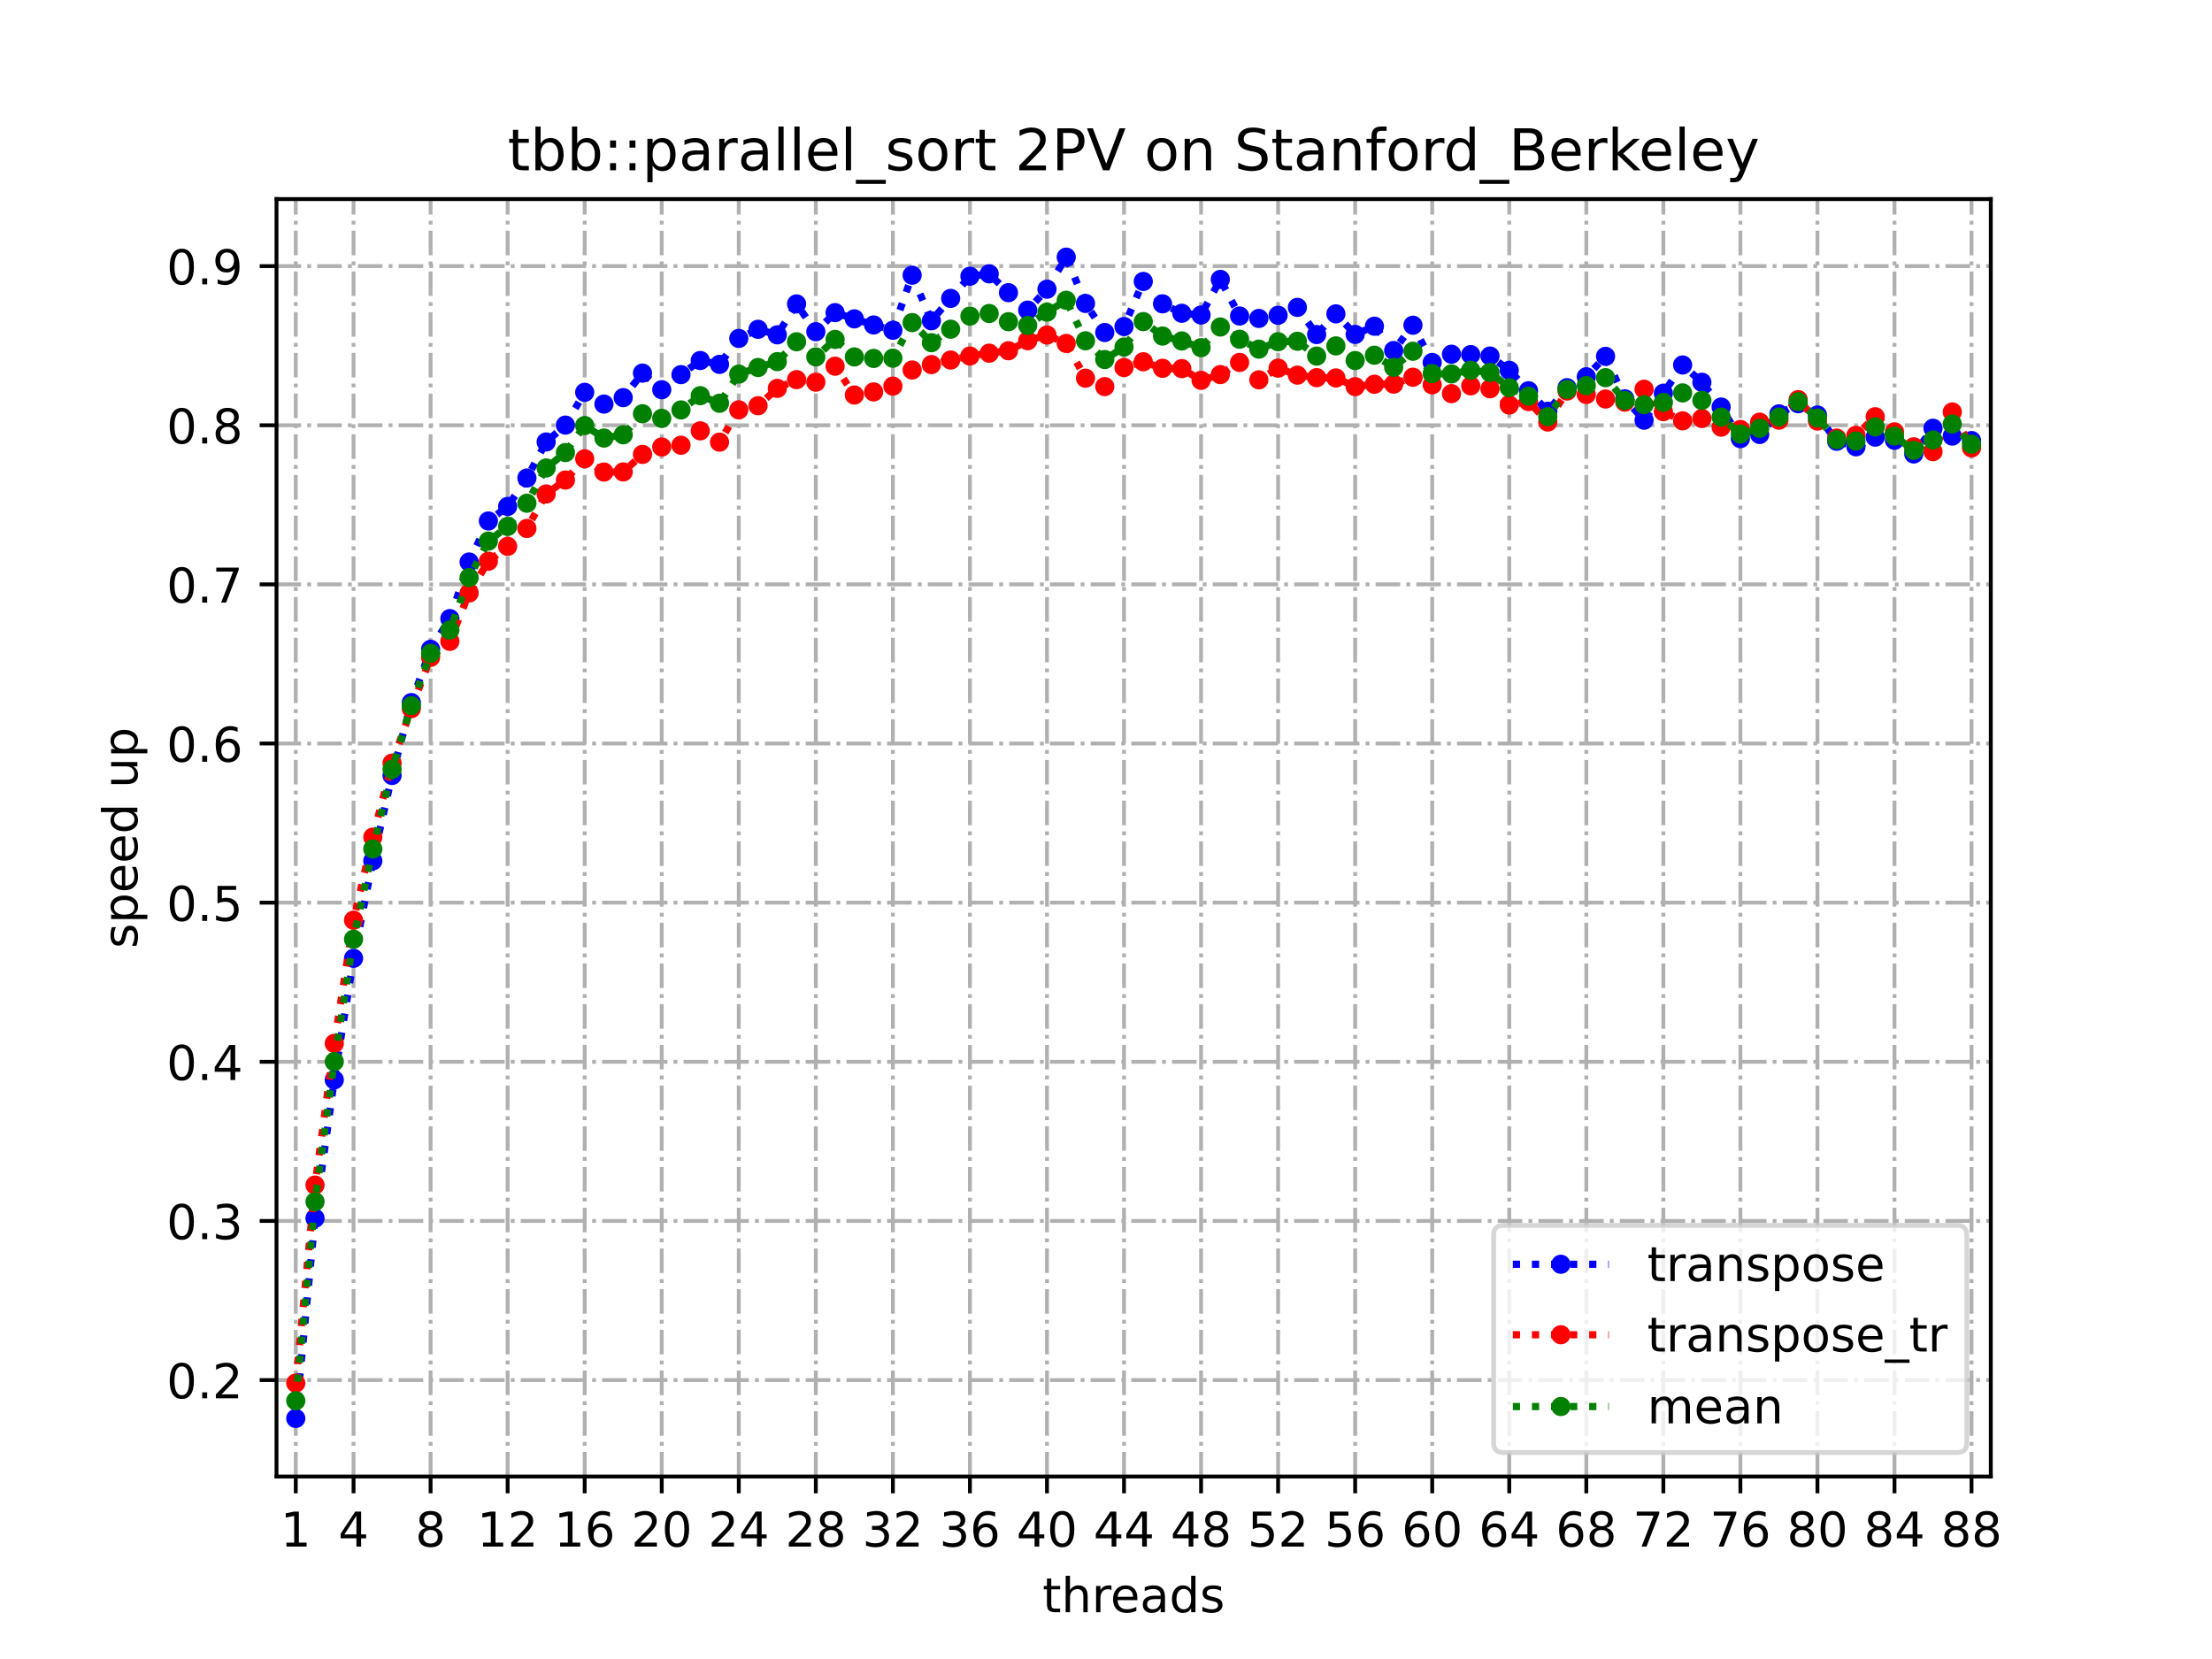 <?xml version="1.0" encoding="utf-8" standalone="no"?>
<!DOCTYPE svg PUBLIC "-//W3C//DTD SVG 1.1//EN"
  "http://www.w3.org/Graphics/SVG/1.1/DTD/svg11.dtd">
<!-- Created with matplotlib (https://matplotlib.org/) -->
<svg height="345.6pt" version="1.1" viewBox="0 0 460.8 345.6" width="460.8pt" xmlns="http://www.w3.org/2000/svg" xmlns:xlink="http://www.w3.org/1999/xlink">
 <defs>
  <style type="text/css">
*{stroke-linecap:butt;stroke-linejoin:round;}
  </style>
 </defs>
 <g id="figure_1">
  <g id="patch_1">
   <path d="M 0 345.6 
L 460.8 345.6 
L 460.8 0 
L 0 0 
z
" style="fill:#ffffff;"/>
  </g>
  <g id="axes_1">
   <g id="patch_2">
    <path d="M 57.6 307.584 
L 414.72 307.584 
L 414.72 41.472 
L 57.6 41.472 
z
" style="fill:#ffffff;"/>
   </g>
   <g id="matplotlib.axis_1">
    <g id="xtick_1">
     <g id="line2d_1">
      <path clip-path="url(#p6bc08b4b05)" d="M 61.613 307.584 
L 61.613 41.472 
" style="fill:none;stroke:#b0b0b0;stroke-dasharray:5.12,1.28,0.8,1.28;stroke-dashoffset:0;stroke-width:0.8;"/>
     </g>
     <g id="line2d_2">
      <defs>
       <path d="M 0 0 
L 0 3.5 
" id="mdc2e9fd09f" style="stroke:#000000;stroke-width:0.8;"/>
      </defs>
      <g>
       <use style="stroke:#000000;stroke-width:0.8;" x="61.613" xlink:href="#mdc2e9fd09f" y="307.584"/>
      </g>
     </g>
     <g id="text_1">
      <!-- 1 -->
      <defs>
       <path d="M 12.406 8.297 
L 28.516 8.297 
L 28.516 63.922 
L 10.984 60.406 
L 10.984 69.391 
L 28.422 72.906 
L 38.281 72.906 
L 38.281 8.297 
L 54.391 8.297 
L 54.391 0 
L 12.406 0 
z
" id="DejaVuSans-49"/>
      </defs>
      <g transform="translate(58.431 322.182)scale(0.1 -0.1)">
       <use xlink:href="#DejaVuSans-49"/>
      </g>
     </g>
    </g>
    <g id="xtick_2">
     <g id="line2d_3">
      <path clip-path="url(#p6bc08b4b05)" d="M 73.65 307.584 
L 73.65 41.472 
" style="fill:none;stroke:#b0b0b0;stroke-dasharray:5.12,1.28,0.8,1.28;stroke-dashoffset:0;stroke-width:0.8;"/>
     </g>
     <g id="line2d_4">
      <g>
       <use style="stroke:#000000;stroke-width:0.8;" x="73.65" xlink:href="#mdc2e9fd09f" y="307.584"/>
      </g>
     </g>
     <g id="text_2">
      <!-- 4 -->
      <defs>
       <path d="M 37.797 64.312 
L 12.891 25.391 
L 37.797 25.391 
z
M 35.203 72.906 
L 47.609 72.906 
L 47.609 25.391 
L 58.016 25.391 
L 58.016 17.188 
L 47.609 17.188 
L 47.609 0 
L 37.797 0 
L 37.797 17.188 
L 4.891 17.188 
L 4.891 26.703 
z
" id="DejaVuSans-52"/>
      </defs>
      <g transform="translate(70.469 322.182)scale(0.1 -0.1)">
       <use xlink:href="#DejaVuSans-52"/>
      </g>
     </g>
    </g>
    <g id="xtick_3">
     <g id="line2d_5">
      <path clip-path="url(#p6bc08b4b05)" d="M 89.701 307.584 
L 89.701 41.472 
" style="fill:none;stroke:#b0b0b0;stroke-dasharray:5.12,1.28,0.8,1.28;stroke-dashoffset:0;stroke-width:0.8;"/>
     </g>
     <g id="line2d_6">
      <g>
       <use style="stroke:#000000;stroke-width:0.8;" x="89.701" xlink:href="#mdc2e9fd09f" y="307.584"/>
      </g>
     </g>
     <g id="text_3">
      <!-- 8 -->
      <defs>
       <path d="M 31.781 34.625 
Q 24.75 34.625 20.719 30.859 
Q 16.703 27.094 16.703 20.516 
Q 16.703 13.922 20.719 10.156 
Q 24.75 6.391 31.781 6.391 
Q 38.812 6.391 42.859 10.172 
Q 46.922 13.969 46.922 20.516 
Q 46.922 27.094 42.891 30.859 
Q 38.875 34.625 31.781 34.625 
z
M 21.922 38.812 
Q 15.578 40.375 12.031 44.719 
Q 8.5 49.078 8.5 55.328 
Q 8.5 64.062 14.719 69.141 
Q 20.953 74.219 31.781 74.219 
Q 42.672 74.219 48.875 69.141 
Q 55.078 64.062 55.078 55.328 
Q 55.078 49.078 51.531 44.719 
Q 48 40.375 41.703 38.812 
Q 48.828 37.156 52.797 32.312 
Q 56.781 27.484 56.781 20.516 
Q 56.781 9.906 50.312 4.234 
Q 43.844 -1.422 31.781 -1.422 
Q 19.734 -1.422 13.25 4.234 
Q 6.781 9.906 6.781 20.516 
Q 6.781 27.484 10.781 32.312 
Q 14.797 37.156 21.922 38.812 
z
M 18.312 54.391 
Q 18.312 48.734 21.844 45.562 
Q 25.391 42.391 31.781 42.391 
Q 38.141 42.391 41.719 45.562 
Q 45.312 48.734 45.312 54.391 
Q 45.312 60.062 41.719 63.234 
Q 38.141 66.406 31.781 66.406 
Q 25.391 66.406 21.844 63.234 
Q 18.312 60.062 18.312 54.391 
z
" id="DejaVuSans-56"/>
      </defs>
      <g transform="translate(86.519 322.182)scale(0.1 -0.1)">
       <use xlink:href="#DejaVuSans-56"/>
      </g>
     </g>
    </g>
    <g id="xtick_4">
     <g id="line2d_7">
      <path clip-path="url(#p6bc08b4b05)" d="M 105.751 307.584 
L 105.751 41.472 
" style="fill:none;stroke:#b0b0b0;stroke-dasharray:5.12,1.28,0.8,1.28;stroke-dashoffset:0;stroke-width:0.8;"/>
     </g>
     <g id="line2d_8">
      <g>
       <use style="stroke:#000000;stroke-width:0.8;" x="105.751" xlink:href="#mdc2e9fd09f" y="307.584"/>
      </g>
     </g>
     <g id="text_4">
      <!-- 12 -->
      <defs>
       <path d="M 19.188 8.297 
L 53.609 8.297 
L 53.609 0 
L 7.328 0 
L 7.328 8.297 
Q 12.938 14.109 22.625 23.891 
Q 32.328 33.688 34.812 36.531 
Q 39.547 41.844 41.422 45.531 
Q 43.312 49.219 43.312 52.781 
Q 43.312 58.594 39.234 62.25 
Q 35.156 65.922 28.609 65.922 
Q 23.969 65.922 18.812 64.312 
Q 13.672 62.703 7.812 59.422 
L 7.812 69.391 
Q 13.766 71.781 18.938 73 
Q 24.125 74.219 28.422 74.219 
Q 39.75 74.219 46.484 68.547 
Q 53.219 62.891 53.219 53.422 
Q 53.219 48.922 51.531 44.891 
Q 49.859 40.875 45.406 35.406 
Q 44.188 33.984 37.641 27.219 
Q 31.109 20.453 19.188 8.297 
z
" id="DejaVuSans-50"/>
      </defs>
      <g transform="translate(99.389 322.182)scale(0.1 -0.1)">
       <use xlink:href="#DejaVuSans-49"/>
       <use x="63.623" xlink:href="#DejaVuSans-50"/>
      </g>
     </g>
    </g>
    <g id="xtick_5">
     <g id="line2d_9">
      <path clip-path="url(#p6bc08b4b05)" d="M 121.801 307.584 
L 121.801 41.472 
" style="fill:none;stroke:#b0b0b0;stroke-dasharray:5.12,1.28,0.8,1.28;stroke-dashoffset:0;stroke-width:0.8;"/>
     </g>
     <g id="line2d_10">
      <g>
       <use style="stroke:#000000;stroke-width:0.8;" x="121.801" xlink:href="#mdc2e9fd09f" y="307.584"/>
      </g>
     </g>
     <g id="text_5">
      <!-- 16 -->
      <defs>
       <path d="M 33.016 40.375 
Q 26.375 40.375 22.484 35.828 
Q 18.609 31.297 18.609 23.391 
Q 18.609 15.531 22.484 10.953 
Q 26.375 6.391 33.016 6.391 
Q 39.656 6.391 43.531 10.953 
Q 47.406 15.531 47.406 23.391 
Q 47.406 31.297 43.531 35.828 
Q 39.656 40.375 33.016 40.375 
z
M 52.594 71.297 
L 52.594 62.312 
Q 48.875 64.062 45.094 64.984 
Q 41.312 65.922 37.594 65.922 
Q 27.828 65.922 22.672 59.328 
Q 17.531 52.734 16.797 39.406 
Q 19.672 43.656 24.016 45.922 
Q 28.375 48.188 33.594 48.188 
Q 44.578 48.188 50.953 41.516 
Q 57.328 34.859 57.328 23.391 
Q 57.328 12.156 50.688 5.359 
Q 44.047 -1.422 33.016 -1.422 
Q 20.359 -1.422 13.672 8.266 
Q 6.984 17.969 6.984 36.375 
Q 6.984 53.656 15.188 63.938 
Q 23.391 74.219 37.203 74.219 
Q 40.922 74.219 44.703 73.484 
Q 48.484 72.75 52.594 71.297 
z
" id="DejaVuSans-54"/>
      </defs>
      <g transform="translate(115.439 322.182)scale(0.1 -0.1)">
       <use xlink:href="#DejaVuSans-49"/>
       <use x="63.623" xlink:href="#DejaVuSans-54"/>
      </g>
     </g>
    </g>
    <g id="xtick_6">
     <g id="line2d_11">
      <path clip-path="url(#p6bc08b4b05)" d="M 137.852 307.584 
L 137.852 41.472 
" style="fill:none;stroke:#b0b0b0;stroke-dasharray:5.12,1.28,0.8,1.28;stroke-dashoffset:0;stroke-width:0.8;"/>
     </g>
     <g id="line2d_12">
      <g>
       <use style="stroke:#000000;stroke-width:0.8;" x="137.852" xlink:href="#mdc2e9fd09f" y="307.584"/>
      </g>
     </g>
     <g id="text_6">
      <!-- 20 -->
      <defs>
       <path d="M 31.781 66.406 
Q 24.172 66.406 20.328 58.906 
Q 16.5 51.422 16.5 36.375 
Q 16.5 21.391 20.328 13.891 
Q 24.172 6.391 31.781 6.391 
Q 39.453 6.391 43.281 13.891 
Q 47.125 21.391 47.125 36.375 
Q 47.125 51.422 43.281 58.906 
Q 39.453 66.406 31.781 66.406 
z
M 31.781 74.219 
Q 44.047 74.219 50.516 64.516 
Q 56.984 54.828 56.984 36.375 
Q 56.984 17.969 50.516 8.266 
Q 44.047 -1.422 31.781 -1.422 
Q 19.531 -1.422 13.062 8.266 
Q 6.594 17.969 6.594 36.375 
Q 6.594 54.828 13.062 64.516 
Q 19.531 74.219 31.781 74.219 
z
" id="DejaVuSans-48"/>
      </defs>
      <g transform="translate(131.489 322.182)scale(0.1 -0.1)">
       <use xlink:href="#DejaVuSans-50"/>
       <use x="63.623" xlink:href="#DejaVuSans-48"/>
      </g>
     </g>
    </g>
    <g id="xtick_7">
     <g id="line2d_13">
      <path clip-path="url(#p6bc08b4b05)" d="M 153.902 307.584 
L 153.902 41.472 
" style="fill:none;stroke:#b0b0b0;stroke-dasharray:5.12,1.28,0.8,1.28;stroke-dashoffset:0;stroke-width:0.8;"/>
     </g>
     <g id="line2d_14">
      <g>
       <use style="stroke:#000000;stroke-width:0.8;" x="153.902" xlink:href="#mdc2e9fd09f" y="307.584"/>
      </g>
     </g>
     <g id="text_7">
      <!-- 24 -->
      <g transform="translate(147.54 322.182)scale(0.1 -0.1)">
       <use xlink:href="#DejaVuSans-50"/>
       <use x="63.623" xlink:href="#DejaVuSans-52"/>
      </g>
     </g>
    </g>
    <g id="xtick_8">
     <g id="line2d_15">
      <path clip-path="url(#p6bc08b4b05)" d="M 169.952 307.584 
L 169.952 41.472 
" style="fill:none;stroke:#b0b0b0;stroke-dasharray:5.12,1.28,0.8,1.28;stroke-dashoffset:0;stroke-width:0.8;"/>
     </g>
     <g id="line2d_16">
      <g>
       <use style="stroke:#000000;stroke-width:0.8;" x="169.952" xlink:href="#mdc2e9fd09f" y="307.584"/>
      </g>
     </g>
     <g id="text_8">
      <!-- 28 -->
      <g transform="translate(163.59 322.182)scale(0.1 -0.1)">
       <use xlink:href="#DejaVuSans-50"/>
       <use x="63.623" xlink:href="#DejaVuSans-56"/>
      </g>
     </g>
    </g>
    <g id="xtick_9">
     <g id="line2d_17">
      <path clip-path="url(#p6bc08b4b05)" d="M 186.003 307.584 
L 186.003 41.472 
" style="fill:none;stroke:#b0b0b0;stroke-dasharray:5.12,1.28,0.8,1.28;stroke-dashoffset:0;stroke-width:0.8;"/>
     </g>
     <g id="line2d_18">
      <g>
       <use style="stroke:#000000;stroke-width:0.8;" x="186.003" xlink:href="#mdc2e9fd09f" y="307.584"/>
      </g>
     </g>
     <g id="text_9">
      <!-- 32 -->
      <defs>
       <path d="M 40.578 39.312 
Q 47.656 37.797 51.625 33 
Q 55.609 28.219 55.609 21.188 
Q 55.609 10.406 48.188 4.484 
Q 40.766 -1.422 27.094 -1.422 
Q 22.516 -1.422 17.656 -0.516 
Q 12.797 0.391 7.625 2.203 
L 7.625 11.719 
Q 11.719 9.328 16.594 8.109 
Q 21.484 6.891 26.812 6.891 
Q 36.078 6.891 40.938 10.547 
Q 45.797 14.203 45.797 21.188 
Q 45.797 27.641 41.281 31.266 
Q 36.766 34.906 28.719 34.906 
L 20.219 34.906 
L 20.219 43.016 
L 29.109 43.016 
Q 36.375 43.016 40.234 45.922 
Q 44.094 48.828 44.094 54.297 
Q 44.094 59.906 40.109 62.906 
Q 36.141 65.922 28.719 65.922 
Q 24.656 65.922 20.016 65.031 
Q 15.375 64.156 9.812 62.312 
L 9.812 71.094 
Q 15.438 72.656 20.344 73.438 
Q 25.25 74.219 29.594 74.219 
Q 40.828 74.219 47.359 69.109 
Q 53.906 64.016 53.906 55.328 
Q 53.906 49.266 50.438 45.094 
Q 46.969 40.922 40.578 39.312 
z
" id="DejaVuSans-51"/>
      </defs>
      <g transform="translate(179.64 322.182)scale(0.1 -0.1)">
       <use xlink:href="#DejaVuSans-51"/>
       <use x="63.623" xlink:href="#DejaVuSans-50"/>
      </g>
     </g>
    </g>
    <g id="xtick_10">
     <g id="line2d_19">
      <path clip-path="url(#p6bc08b4b05)" d="M 202.053 307.584 
L 202.053 41.472 
" style="fill:none;stroke:#b0b0b0;stroke-dasharray:5.12,1.28,0.8,1.28;stroke-dashoffset:0;stroke-width:0.8;"/>
     </g>
     <g id="line2d_20">
      <g>
       <use style="stroke:#000000;stroke-width:0.8;" x="202.053" xlink:href="#mdc2e9fd09f" y="307.584"/>
      </g>
     </g>
     <g id="text_10">
      <!-- 36 -->
      <g transform="translate(195.691 322.182)scale(0.1 -0.1)">
       <use xlink:href="#DejaVuSans-51"/>
       <use x="63.623" xlink:href="#DejaVuSans-54"/>
      </g>
     </g>
    </g>
    <g id="xtick_11">
     <g id="line2d_21">
      <path clip-path="url(#p6bc08b4b05)" d="M 218.103 307.584 
L 218.103 41.472 
" style="fill:none;stroke:#b0b0b0;stroke-dasharray:5.12,1.28,0.8,1.28;stroke-dashoffset:0;stroke-width:0.8;"/>
     </g>
     <g id="line2d_22">
      <g>
       <use style="stroke:#000000;stroke-width:0.8;" x="218.103" xlink:href="#mdc2e9fd09f" y="307.584"/>
      </g>
     </g>
     <g id="text_11">
      <!-- 40 -->
      <g transform="translate(211.741 322.182)scale(0.1 -0.1)">
       <use xlink:href="#DejaVuSans-52"/>
       <use x="63.623" xlink:href="#DejaVuSans-48"/>
      </g>
     </g>
    </g>
    <g id="xtick_12">
     <g id="line2d_23">
      <path clip-path="url(#p6bc08b4b05)" d="M 234.154 307.584 
L 234.154 41.472 
" style="fill:none;stroke:#b0b0b0;stroke-dasharray:5.12,1.28,0.8,1.28;stroke-dashoffset:0;stroke-width:0.8;"/>
     </g>
     <g id="line2d_24">
      <g>
       <use style="stroke:#000000;stroke-width:0.8;" x="234.154" xlink:href="#mdc2e9fd09f" y="307.584"/>
      </g>
     </g>
     <g id="text_12">
      <!-- 44 -->
      <g transform="translate(227.791 322.182)scale(0.1 -0.1)">
       <use xlink:href="#DejaVuSans-52"/>
       <use x="63.623" xlink:href="#DejaVuSans-52"/>
      </g>
     </g>
    </g>
    <g id="xtick_13">
     <g id="line2d_25">
      <path clip-path="url(#p6bc08b4b05)" d="M 250.204 307.584 
L 250.204 41.472 
" style="fill:none;stroke:#b0b0b0;stroke-dasharray:5.12,1.28,0.8,1.28;stroke-dashoffset:0;stroke-width:0.8;"/>
     </g>
     <g id="line2d_26">
      <g>
       <use style="stroke:#000000;stroke-width:0.8;" x="250.204" xlink:href="#mdc2e9fd09f" y="307.584"/>
      </g>
     </g>
     <g id="text_13">
      <!-- 48 -->
      <g transform="translate(243.842 322.182)scale(0.1 -0.1)">
       <use xlink:href="#DejaVuSans-52"/>
       <use x="63.623" xlink:href="#DejaVuSans-56"/>
      </g>
     </g>
    </g>
    <g id="xtick_14">
     <g id="line2d_27">
      <path clip-path="url(#p6bc08b4b05)" d="M 266.254 307.584 
L 266.254 41.472 
" style="fill:none;stroke:#b0b0b0;stroke-dasharray:5.12,1.28,0.8,1.28;stroke-dashoffset:0;stroke-width:0.8;"/>
     </g>
     <g id="line2d_28">
      <g>
       <use style="stroke:#000000;stroke-width:0.8;" x="266.254" xlink:href="#mdc2e9fd09f" y="307.584"/>
      </g>
     </g>
     <g id="text_14">
      <!-- 52 -->
      <defs>
       <path d="M 10.797 72.906 
L 49.516 72.906 
L 49.516 64.594 
L 19.828 64.594 
L 19.828 46.734 
Q 21.969 47.469 24.109 47.828 
Q 26.266 48.188 28.422 48.188 
Q 40.625 48.188 47.75 41.5 
Q 54.891 34.812 54.891 23.391 
Q 54.891 11.625 47.562 5.094 
Q 40.234 -1.422 26.906 -1.422 
Q 22.312 -1.422 17.547 -0.641 
Q 12.797 0.141 7.719 1.703 
L 7.719 11.625 
Q 12.109 9.234 16.797 8.062 
Q 21.484 6.891 26.703 6.891 
Q 35.156 6.891 40.078 11.328 
Q 45.016 15.766 45.016 23.391 
Q 45.016 31 40.078 35.438 
Q 35.156 39.891 26.703 39.891 
Q 22.75 39.891 18.812 39.016 
Q 14.891 38.141 10.797 36.281 
z
" id="DejaVuSans-53"/>
      </defs>
      <g transform="translate(259.892 322.182)scale(0.1 -0.1)">
       <use xlink:href="#DejaVuSans-53"/>
       <use x="63.623" xlink:href="#DejaVuSans-50"/>
      </g>
     </g>
    </g>
    <g id="xtick_15">
     <g id="line2d_29">
      <path clip-path="url(#p6bc08b4b05)" d="M 282.305 307.584 
L 282.305 41.472 
" style="fill:none;stroke:#b0b0b0;stroke-dasharray:5.12,1.28,0.8,1.28;stroke-dashoffset:0;stroke-width:0.8;"/>
     </g>
     <g id="line2d_30">
      <g>
       <use style="stroke:#000000;stroke-width:0.8;" x="282.305" xlink:href="#mdc2e9fd09f" y="307.584"/>
      </g>
     </g>
     <g id="text_15">
      <!-- 56 -->
      <g transform="translate(275.942 322.182)scale(0.1 -0.1)">
       <use xlink:href="#DejaVuSans-53"/>
       <use x="63.623" xlink:href="#DejaVuSans-54"/>
      </g>
     </g>
    </g>
    <g id="xtick_16">
     <g id="line2d_31">
      <path clip-path="url(#p6bc08b4b05)" d="M 298.355 307.584 
L 298.355 41.472 
" style="fill:none;stroke:#b0b0b0;stroke-dasharray:5.12,1.28,0.8,1.28;stroke-dashoffset:0;stroke-width:0.8;"/>
     </g>
     <g id="line2d_32">
      <g>
       <use style="stroke:#000000;stroke-width:0.8;" x="298.355" xlink:href="#mdc2e9fd09f" y="307.584"/>
      </g>
     </g>
     <g id="text_16">
      <!-- 60 -->
      <g transform="translate(291.993 322.182)scale(0.1 -0.1)">
       <use xlink:href="#DejaVuSans-54"/>
       <use x="63.623" xlink:href="#DejaVuSans-48"/>
      </g>
     </g>
    </g>
    <g id="xtick_17">
     <g id="line2d_33">
      <path clip-path="url(#p6bc08b4b05)" d="M 314.405 307.584 
L 314.405 41.472 
" style="fill:none;stroke:#b0b0b0;stroke-dasharray:5.12,1.28,0.8,1.28;stroke-dashoffset:0;stroke-width:0.8;"/>
     </g>
     <g id="line2d_34">
      <g>
       <use style="stroke:#000000;stroke-width:0.8;" x="314.405" xlink:href="#mdc2e9fd09f" y="307.584"/>
      </g>
     </g>
     <g id="text_17">
      <!-- 64 -->
      <g transform="translate(308.043 322.182)scale(0.1 -0.1)">
       <use xlink:href="#DejaVuSans-54"/>
       <use x="63.623" xlink:href="#DejaVuSans-52"/>
      </g>
     </g>
    </g>
    <g id="xtick_18">
     <g id="line2d_35">
      <path clip-path="url(#p6bc08b4b05)" d="M 330.456 307.584 
L 330.456 41.472 
" style="fill:none;stroke:#b0b0b0;stroke-dasharray:5.12,1.28,0.8,1.28;stroke-dashoffset:0;stroke-width:0.8;"/>
     </g>
     <g id="line2d_36">
      <g>
       <use style="stroke:#000000;stroke-width:0.8;" x="330.456" xlink:href="#mdc2e9fd09f" y="307.584"/>
      </g>
     </g>
     <g id="text_18">
      <!-- 68 -->
      <g transform="translate(324.093 322.182)scale(0.1 -0.1)">
       <use xlink:href="#DejaVuSans-54"/>
       <use x="63.623" xlink:href="#DejaVuSans-56"/>
      </g>
     </g>
    </g>
    <g id="xtick_19">
     <g id="line2d_37">
      <path clip-path="url(#p6bc08b4b05)" d="M 346.506 307.584 
L 346.506 41.472 
" style="fill:none;stroke:#b0b0b0;stroke-dasharray:5.12,1.28,0.8,1.28;stroke-dashoffset:0;stroke-width:0.8;"/>
     </g>
     <g id="line2d_38">
      <g>
       <use style="stroke:#000000;stroke-width:0.8;" x="346.506" xlink:href="#mdc2e9fd09f" y="307.584"/>
      </g>
     </g>
     <g id="text_19">
      <!-- 72 -->
      <defs>
       <path d="M 8.203 72.906 
L 55.078 72.906 
L 55.078 68.703 
L 28.609 0 
L 18.312 0 
L 43.219 64.594 
L 8.203 64.594 
z
" id="DejaVuSans-55"/>
      </defs>
      <g transform="translate(340.144 322.182)scale(0.1 -0.1)">
       <use xlink:href="#DejaVuSans-55"/>
       <use x="63.623" xlink:href="#DejaVuSans-50"/>
      </g>
     </g>
    </g>
    <g id="xtick_20">
     <g id="line2d_39">
      <path clip-path="url(#p6bc08b4b05)" d="M 362.556 307.584 
L 362.556 41.472 
" style="fill:none;stroke:#b0b0b0;stroke-dasharray:5.12,1.28,0.8,1.28;stroke-dashoffset:0;stroke-width:0.8;"/>
     </g>
     <g id="line2d_40">
      <g>
       <use style="stroke:#000000;stroke-width:0.8;" x="362.556" xlink:href="#mdc2e9fd09f" y="307.584"/>
      </g>
     </g>
     <g id="text_20">
      <!-- 76 -->
      <g transform="translate(356.194 322.182)scale(0.1 -0.1)">
       <use xlink:href="#DejaVuSans-55"/>
       <use x="63.623" xlink:href="#DejaVuSans-54"/>
      </g>
     </g>
    </g>
    <g id="xtick_21">
     <g id="line2d_41">
      <path clip-path="url(#p6bc08b4b05)" d="M 378.607 307.584 
L 378.607 41.472 
" style="fill:none;stroke:#b0b0b0;stroke-dasharray:5.12,1.28,0.8,1.28;stroke-dashoffset:0;stroke-width:0.8;"/>
     </g>
     <g id="line2d_42">
      <g>
       <use style="stroke:#000000;stroke-width:0.8;" x="378.607" xlink:href="#mdc2e9fd09f" y="307.584"/>
      </g>
     </g>
     <g id="text_21">
      <!-- 80 -->
      <g transform="translate(372.244 322.182)scale(0.1 -0.1)">
       <use xlink:href="#DejaVuSans-56"/>
       <use x="63.623" xlink:href="#DejaVuSans-48"/>
      </g>
     </g>
    </g>
    <g id="xtick_22">
     <g id="line2d_43">
      <path clip-path="url(#p6bc08b4b05)" d="M 394.657 307.584 
L 394.657 41.472 
" style="fill:none;stroke:#b0b0b0;stroke-dasharray:5.12,1.28,0.8,1.28;stroke-dashoffset:0;stroke-width:0.8;"/>
     </g>
     <g id="line2d_44">
      <g>
       <use style="stroke:#000000;stroke-width:0.8;" x="394.657" xlink:href="#mdc2e9fd09f" y="307.584"/>
      </g>
     </g>
     <g id="text_22">
      <!-- 84 -->
      <g transform="translate(388.295 322.182)scale(0.1 -0.1)">
       <use xlink:href="#DejaVuSans-56"/>
       <use x="63.623" xlink:href="#DejaVuSans-52"/>
      </g>
     </g>
    </g>
    <g id="xtick_23">
     <g id="line2d_45">
      <path clip-path="url(#p6bc08b4b05)" d="M 410.707 307.584 
L 410.707 41.472 
" style="fill:none;stroke:#b0b0b0;stroke-dasharray:5.12,1.28,0.8,1.28;stroke-dashoffset:0;stroke-width:0.8;"/>
     </g>
     <g id="line2d_46">
      <g>
       <use style="stroke:#000000;stroke-width:0.8;" x="410.707" xlink:href="#mdc2e9fd09f" y="307.584"/>
      </g>
     </g>
     <g id="text_23">
      <!-- 88 -->
      <g transform="translate(404.345 322.182)scale(0.1 -0.1)">
       <use xlink:href="#DejaVuSans-56"/>
       <use x="63.623" xlink:href="#DejaVuSans-56"/>
      </g>
     </g>
    </g>
    <g id="text_24">
     <!-- threads -->
     <defs>
      <path d="M 18.312 70.219 
L 18.312 54.688 
L 36.812 54.688 
L 36.812 47.703 
L 18.312 47.703 
L 18.312 18.016 
Q 18.312 11.328 20.141 9.422 
Q 21.969 7.516 27.594 7.516 
L 36.812 7.516 
L 36.812 0 
L 27.594 0 
Q 17.188 0 13.234 3.875 
Q 9.281 7.766 9.281 18.016 
L 9.281 47.703 
L 2.688 47.703 
L 2.688 54.688 
L 9.281 54.688 
L 9.281 70.219 
z
" id="DejaVuSans-116"/>
      <path d="M 54.891 33.016 
L 54.891 0 
L 45.906 0 
L 45.906 32.719 
Q 45.906 40.484 42.875 44.328 
Q 39.844 48.188 33.797 48.188 
Q 26.516 48.188 22.312 43.547 
Q 18.109 38.922 18.109 30.906 
L 18.109 0 
L 9.078 0 
L 9.078 75.984 
L 18.109 75.984 
L 18.109 46.188 
Q 21.344 51.125 25.703 53.562 
Q 30.078 56 35.797 56 
Q 45.219 56 50.047 50.172 
Q 54.891 44.344 54.891 33.016 
z
" id="DejaVuSans-104"/>
      <path d="M 41.109 46.297 
Q 39.594 47.172 37.812 47.578 
Q 36.031 48 33.891 48 
Q 26.266 48 22.188 43.047 
Q 18.109 38.094 18.109 28.812 
L 18.109 0 
L 9.078 0 
L 9.078 54.688 
L 18.109 54.688 
L 18.109 46.188 
Q 20.953 51.172 25.484 53.578 
Q 30.031 56 36.531 56 
Q 37.453 56 38.578 55.875 
Q 39.703 55.766 41.062 55.516 
z
" id="DejaVuSans-114"/>
      <path d="M 56.203 29.594 
L 56.203 25.203 
L 14.891 25.203 
Q 15.484 15.922 20.484 11.062 
Q 25.484 6.203 34.422 6.203 
Q 39.594 6.203 44.453 7.469 
Q 49.312 8.734 54.109 11.281 
L 54.109 2.781 
Q 49.266 0.734 44.188 -0.344 
Q 39.109 -1.422 33.891 -1.422 
Q 20.797 -1.422 13.156 6.188 
Q 5.516 13.812 5.516 26.812 
Q 5.516 40.234 12.766 48.109 
Q 20.016 56 32.328 56 
Q 43.359 56 49.781 48.891 
Q 56.203 41.797 56.203 29.594 
z
M 47.219 32.234 
Q 47.125 39.594 43.094 43.984 
Q 39.062 48.391 32.422 48.391 
Q 24.906 48.391 20.391 44.141 
Q 15.875 39.891 15.188 32.172 
z
" id="DejaVuSans-101"/>
      <path d="M 34.281 27.484 
Q 23.391 27.484 19.188 25 
Q 14.984 22.516 14.984 16.5 
Q 14.984 11.719 18.141 8.906 
Q 21.297 6.109 26.703 6.109 
Q 34.188 6.109 38.703 11.406 
Q 43.219 16.703 43.219 25.484 
L 43.219 27.484 
z
M 52.203 31.203 
L 52.203 0 
L 43.219 0 
L 43.219 8.297 
Q 40.141 3.328 35.547 0.953 
Q 30.953 -1.422 24.312 -1.422 
Q 15.922 -1.422 10.953 3.297 
Q 6 8.016 6 15.922 
Q 6 25.141 12.172 29.828 
Q 18.359 34.516 30.609 34.516 
L 43.219 34.516 
L 43.219 35.406 
Q 43.219 41.609 39.141 45 
Q 35.062 48.391 27.688 48.391 
Q 23 48.391 18.547 47.266 
Q 14.109 46.141 10.016 43.891 
L 10.016 52.203 
Q 14.938 54.109 19.578 55.047 
Q 24.219 56 28.609 56 
Q 40.484 56 46.344 49.844 
Q 52.203 43.703 52.203 31.203 
z
" id="DejaVuSans-97"/>
      <path d="M 45.406 46.391 
L 45.406 75.984 
L 54.391 75.984 
L 54.391 0 
L 45.406 0 
L 45.406 8.203 
Q 42.578 3.328 38.25 0.953 
Q 33.938 -1.422 27.875 -1.422 
Q 17.969 -1.422 11.734 6.484 
Q 5.516 14.406 5.516 27.297 
Q 5.516 40.188 11.734 48.094 
Q 17.969 56 27.875 56 
Q 33.938 56 38.25 53.625 
Q 42.578 51.266 45.406 46.391 
z
M 14.797 27.297 
Q 14.797 17.391 18.875 11.75 
Q 22.953 6.109 30.078 6.109 
Q 37.203 6.109 41.297 11.75 
Q 45.406 17.391 45.406 27.297 
Q 45.406 37.203 41.297 42.844 
Q 37.203 48.484 30.078 48.484 
Q 22.953 48.484 18.875 42.844 
Q 14.797 37.203 14.797 27.297 
z
" id="DejaVuSans-100"/>
      <path d="M 44.281 53.078 
L 44.281 44.578 
Q 40.484 46.531 36.375 47.5 
Q 32.281 48.484 27.875 48.484 
Q 21.188 48.484 17.844 46.438 
Q 14.5 44.391 14.5 40.281 
Q 14.5 37.156 16.891 35.375 
Q 19.281 33.594 26.516 31.984 
L 29.594 31.297 
Q 39.156 29.25 43.188 25.516 
Q 47.219 21.781 47.219 15.094 
Q 47.219 7.469 41.188 3.016 
Q 35.156 -1.422 24.609 -1.422 
Q 20.219 -1.422 15.453 -0.562 
Q 10.688 0.297 5.422 2 
L 5.422 11.281 
Q 10.406 8.688 15.234 7.391 
Q 20.062 6.109 24.812 6.109 
Q 31.156 6.109 34.562 8.281 
Q 37.984 10.453 37.984 14.406 
Q 37.984 18.062 35.516 20.016 
Q 33.062 21.969 24.703 23.781 
L 21.578 24.516 
Q 13.234 26.266 9.516 29.906 
Q 5.812 33.547 5.812 39.891 
Q 5.812 47.609 11.281 51.797 
Q 16.75 56 26.812 56 
Q 31.781 56 36.172 55.266 
Q 40.578 54.547 44.281 53.078 
z
" id="DejaVuSans-115"/>
     </defs>
     <g transform="translate(217.169 335.861)scale(0.1 -0.1)">
      <use xlink:href="#DejaVuSans-116"/>
      <use x="39.209" xlink:href="#DejaVuSans-104"/>
      <use x="102.588" xlink:href="#DejaVuSans-114"/>
      <use x="141.451" xlink:href="#DejaVuSans-101"/>
      <use x="202.975" xlink:href="#DejaVuSans-97"/>
      <use x="264.254" xlink:href="#DejaVuSans-100"/>
      <use x="327.73" xlink:href="#DejaVuSans-115"/>
     </g>
    </g>
   </g>
   <g id="matplotlib.axis_2">
    <g id="ytick_1">
     <g id="line2d_47">
      <path clip-path="url(#p6bc08b4b05)" d="M 57.6 287.492 
L 414.72 287.492 
" style="fill:none;stroke:#b0b0b0;stroke-dasharray:5.12,1.28,0.8,1.28;stroke-dashoffset:0;stroke-width:0.8;"/>
     </g>
     <g id="line2d_48">
      <defs>
       <path d="M 0 0 
L -3.5 0 
" id="m300dae975b" style="stroke:#000000;stroke-width:0.8;"/>
      </defs>
      <g>
       <use style="stroke:#000000;stroke-width:0.8;" x="57.6" xlink:href="#m300dae975b" y="287.492"/>
      </g>
     </g>
     <g id="text_25">
      <!-- 0.2 -->
      <defs>
       <path d="M 10.688 12.406 
L 21 12.406 
L 21 0 
L 10.688 0 
z
" id="DejaVuSans-46"/>
      </defs>
      <g transform="translate(34.697 291.291)scale(0.1 -0.1)">
       <use xlink:href="#DejaVuSans-48"/>
       <use x="63.623" xlink:href="#DejaVuSans-46"/>
       <use x="95.41" xlink:href="#DejaVuSans-50"/>
      </g>
     </g>
    </g>
    <g id="ytick_2">
     <g id="line2d_49">
      <path clip-path="url(#p6bc08b4b05)" d="M 57.6 254.341 
L 414.72 254.341 
" style="fill:none;stroke:#b0b0b0;stroke-dasharray:5.12,1.28,0.8,1.28;stroke-dashoffset:0;stroke-width:0.8;"/>
     </g>
     <g id="line2d_50">
      <g>
       <use style="stroke:#000000;stroke-width:0.8;" x="57.6" xlink:href="#m300dae975b" y="254.341"/>
      </g>
     </g>
     <g id="text_26">
      <!-- 0.3 -->
      <g transform="translate(34.697 258.14)scale(0.1 -0.1)">
       <use xlink:href="#DejaVuSans-48"/>
       <use x="63.623" xlink:href="#DejaVuSans-46"/>
       <use x="95.41" xlink:href="#DejaVuSans-51"/>
      </g>
     </g>
    </g>
    <g id="ytick_3">
     <g id="line2d_51">
      <path clip-path="url(#p6bc08b4b05)" d="M 57.6 221.19 
L 414.72 221.19 
" style="fill:none;stroke:#b0b0b0;stroke-dasharray:5.12,1.28,0.8,1.28;stroke-dashoffset:0;stroke-width:0.8;"/>
     </g>
     <g id="line2d_52">
      <g>
       <use style="stroke:#000000;stroke-width:0.8;" x="57.6" xlink:href="#m300dae975b" y="221.19"/>
      </g>
     </g>
     <g id="text_27">
      <!-- 0.4 -->
      <g transform="translate(34.697 224.989)scale(0.1 -0.1)">
       <use xlink:href="#DejaVuSans-48"/>
       <use x="63.623" xlink:href="#DejaVuSans-46"/>
       <use x="95.41" xlink:href="#DejaVuSans-52"/>
      </g>
     </g>
    </g>
    <g id="ytick_4">
     <g id="line2d_53">
      <path clip-path="url(#p6bc08b4b05)" d="M 57.6 188.039 
L 414.72 188.039 
" style="fill:none;stroke:#b0b0b0;stroke-dasharray:5.12,1.28,0.8,1.28;stroke-dashoffset:0;stroke-width:0.8;"/>
     </g>
     <g id="line2d_54">
      <g>
       <use style="stroke:#000000;stroke-width:0.8;" x="57.6" xlink:href="#m300dae975b" y="188.039"/>
      </g>
     </g>
     <g id="text_28">
      <!-- 0.5 -->
      <g transform="translate(34.697 191.838)scale(0.1 -0.1)">
       <use xlink:href="#DejaVuSans-48"/>
       <use x="63.623" xlink:href="#DejaVuSans-46"/>
       <use x="95.41" xlink:href="#DejaVuSans-53"/>
      </g>
     </g>
    </g>
    <g id="ytick_5">
     <g id="line2d_55">
      <path clip-path="url(#p6bc08b4b05)" d="M 57.6 154.888 
L 414.72 154.888 
" style="fill:none;stroke:#b0b0b0;stroke-dasharray:5.12,1.28,0.8,1.28;stroke-dashoffset:0;stroke-width:0.8;"/>
     </g>
     <g id="line2d_56">
      <g>
       <use style="stroke:#000000;stroke-width:0.8;" x="57.6" xlink:href="#m300dae975b" y="154.888"/>
      </g>
     </g>
     <g id="text_29">
      <!-- 0.6 -->
      <g transform="translate(34.697 158.687)scale(0.1 -0.1)">
       <use xlink:href="#DejaVuSans-48"/>
       <use x="63.623" xlink:href="#DejaVuSans-46"/>
       <use x="95.41" xlink:href="#DejaVuSans-54"/>
      </g>
     </g>
    </g>
    <g id="ytick_6">
     <g id="line2d_57">
      <path clip-path="url(#p6bc08b4b05)" d="M 57.6 121.737 
L 414.72 121.737 
" style="fill:none;stroke:#b0b0b0;stroke-dasharray:5.12,1.28,0.8,1.28;stroke-dashoffset:0;stroke-width:0.8;"/>
     </g>
     <g id="line2d_58">
      <g>
       <use style="stroke:#000000;stroke-width:0.8;" x="57.6" xlink:href="#m300dae975b" y="121.737"/>
      </g>
     </g>
     <g id="text_30">
      <!-- 0.7 -->
      <g transform="translate(34.697 125.536)scale(0.1 -0.1)">
       <use xlink:href="#DejaVuSans-48"/>
       <use x="63.623" xlink:href="#DejaVuSans-46"/>
       <use x="95.41" xlink:href="#DejaVuSans-55"/>
      </g>
     </g>
    </g>
    <g id="ytick_7">
     <g id="line2d_59">
      <path clip-path="url(#p6bc08b4b05)" d="M 57.6 88.586 
L 414.72 88.586 
" style="fill:none;stroke:#b0b0b0;stroke-dasharray:5.12,1.28,0.8,1.28;stroke-dashoffset:0;stroke-width:0.8;"/>
     </g>
     <g id="line2d_60">
      <g>
       <use style="stroke:#000000;stroke-width:0.8;" x="57.6" xlink:href="#m300dae975b" y="88.586"/>
      </g>
     </g>
     <g id="text_31">
      <!-- 0.8 -->
      <g transform="translate(34.697 92.386)scale(0.1 -0.1)">
       <use xlink:href="#DejaVuSans-48"/>
       <use x="63.623" xlink:href="#DejaVuSans-46"/>
       <use x="95.41" xlink:href="#DejaVuSans-56"/>
      </g>
     </g>
    </g>
    <g id="ytick_8">
     <g id="line2d_61">
      <path clip-path="url(#p6bc08b4b05)" d="M 57.6 55.435 
L 414.72 55.435 
" style="fill:none;stroke:#b0b0b0;stroke-dasharray:5.12,1.28,0.8,1.28;stroke-dashoffset:0;stroke-width:0.8;"/>
     </g>
     <g id="line2d_62">
      <g>
       <use style="stroke:#000000;stroke-width:0.8;" x="57.6" xlink:href="#m300dae975b" y="55.435"/>
      </g>
     </g>
     <g id="text_32">
      <!-- 0.9 -->
      <defs>
       <path d="M 10.984 1.516 
L 10.984 10.5 
Q 14.703 8.734 18.5 7.812 
Q 22.312 6.891 25.984 6.891 
Q 35.75 6.891 40.891 13.453 
Q 46.047 20.016 46.781 33.406 
Q 43.953 29.203 39.594 26.953 
Q 35.25 24.703 29.984 24.703 
Q 19.047 24.703 12.672 31.312 
Q 6.297 37.938 6.297 49.422 
Q 6.297 60.641 12.938 67.422 
Q 19.578 74.219 30.609 74.219 
Q 43.266 74.219 49.922 64.516 
Q 56.594 54.828 56.594 36.375 
Q 56.594 19.141 48.406 8.859 
Q 40.234 -1.422 26.422 -1.422 
Q 22.703 -1.422 18.891 -0.688 
Q 15.094 0.047 10.984 1.516 
z
M 30.609 32.422 
Q 37.25 32.422 41.125 36.953 
Q 45.016 41.5 45.016 49.422 
Q 45.016 57.281 41.125 61.844 
Q 37.25 66.406 30.609 66.406 
Q 23.969 66.406 20.094 61.844 
Q 16.219 57.281 16.219 49.422 
Q 16.219 41.5 20.094 36.953 
Q 23.969 32.422 30.609 32.422 
z
" id="DejaVuSans-57"/>
      </defs>
      <g transform="translate(34.697 59.235)scale(0.1 -0.1)">
       <use xlink:href="#DejaVuSans-48"/>
       <use x="63.623" xlink:href="#DejaVuSans-46"/>
       <use x="95.41" xlink:href="#DejaVuSans-57"/>
      </g>
     </g>
    </g>
    <g id="text_33">
     <!-- speed up -->
     <defs>
      <path d="M 18.109 8.203 
L 18.109 -20.797 
L 9.078 -20.797 
L 9.078 54.688 
L 18.109 54.688 
L 18.109 46.391 
Q 20.953 51.266 25.266 53.625 
Q 29.594 56 35.594 56 
Q 45.562 56 51.781 48.094 
Q 58.016 40.188 58.016 27.297 
Q 58.016 14.406 51.781 6.484 
Q 45.562 -1.422 35.594 -1.422 
Q 29.594 -1.422 25.266 0.953 
Q 20.953 3.328 18.109 8.203 
z
M 48.688 27.297 
Q 48.688 37.203 44.609 42.844 
Q 40.531 48.484 33.406 48.484 
Q 26.266 48.484 22.188 42.844 
Q 18.109 37.203 18.109 27.297 
Q 18.109 17.391 22.188 11.75 
Q 26.266 6.109 33.406 6.109 
Q 40.531 6.109 44.609 11.75 
Q 48.688 17.391 48.688 27.297 
z
" id="DejaVuSans-112"/>
      <path id="DejaVuSans-32"/>
      <path d="M 8.5 21.578 
L 8.5 54.688 
L 17.484 54.688 
L 17.484 21.922 
Q 17.484 14.156 20.5 10.266 
Q 23.531 6.391 29.594 6.391 
Q 36.859 6.391 41.078 11.031 
Q 45.312 15.672 45.312 23.688 
L 45.312 54.688 
L 54.297 54.688 
L 54.297 0 
L 45.312 0 
L 45.312 8.406 
Q 42.047 3.422 37.719 1 
Q 33.406 -1.422 27.688 -1.422 
Q 18.266 -1.422 13.375 4.438 
Q 8.5 10.297 8.5 21.578 
z
M 31.109 56 
z
" id="DejaVuSans-117"/>
     </defs>
     <g transform="translate(28.617 197.566)rotate(-90)scale(0.1 -0.1)">
      <use xlink:href="#DejaVuSans-115"/>
      <use x="52.1" xlink:href="#DejaVuSans-112"/>
      <use x="115.576" xlink:href="#DejaVuSans-101"/>
      <use x="177.1" xlink:href="#DejaVuSans-101"/>
      <use x="238.623" xlink:href="#DejaVuSans-100"/>
      <use x="302.1" xlink:href="#DejaVuSans-32"/>
      <use x="333.887" xlink:href="#DejaVuSans-117"/>
      <use x="397.266" xlink:href="#DejaVuSans-112"/>
     </g>
    </g>
   </g>
   <g id="line2d_63">
    <path clip-path="url(#p6bc08b4b05)" d="M 61.613 295.488 
L 65.625 253.783 
L 69.638 224.951 
L 73.65 199.635 
L 77.663 179.329 
L 81.676 161.543 
L 85.688 146.363 
L 89.701 135.26 
L 93.713 128.87 
L 97.726 117.077 
L 101.738 108.529 
L 105.751 105.502 
L 109.764 99.578 
L 113.776 92.072 
L 117.789 88.557 
L 121.801 81.728 
L 125.814 84.179 
L 129.827 82.836 
L 133.839 77.727 
L 137.852 81.183 
L 141.864 78.04 
L 145.877 75.099 
L 149.889 75.905 
L 153.902 70.501 
L 157.915 68.598 
L 161.927 69.752 
L 165.94 63.312 
L 169.952 69.1 
L 173.965 65.128 
L 177.978 66.424 
L 181.99 67.695 
L 186.003 68.804 
L 190.015 57.327 
L 194.028 66.825 
L 198.04 62.159 
L 202.053 57.546 
L 206.066 57.048 
L 210.078 60.966 
L 214.091 64.599 
L 218.103 60.246 
L 222.116 53.568 
L 226.129 63.21 
L 230.141 69.267 
L 234.154 68.027 
L 238.166 58.63 
L 242.179 63.295 
L 246.191 65.261 
L 250.204 65.628 
L 254.217 58.203 
L 258.229 65.831 
L 262.242 66.338 
L 266.254 65.679 
L 270.267 64.033 
L 274.28 69.695 
L 278.292 65.383 
L 282.305 69.67 
L 286.317 67.955 
L 290.33 73.024 
L 294.342 67.752 
L 298.355 75.513 
L 302.368 73.79 
L 306.38 73.872 
L 310.393 74.168 
L 314.405 77.143 
L 318.418 81.4 
L 322.431 85.67 
L 326.443 80.764 
L 330.456 78.49 
L 334.468 74.234 
L 338.481 83.086 
L 342.493 87.534 
L 346.506 81.924 
L 350.519 76.035 
L 354.531 79.631 
L 358.544 84.797 
L 362.556 91.371 
L 366.569 90.509 
L 370.582 86.22 
L 374.594 84.099 
L 378.607 86.457 
L 382.619 91.925 
L 386.632 93.072 
L 390.644 91.062 
L 394.657 91.712 
L 398.67 94.569 
L 402.682 89.209 
L 406.695 90.843 
L 410.707 91.778 
" style="fill:none;stroke:#0000ff;stroke-dasharray:1.5,2.475;stroke-dashoffset:0;stroke-width:1.5;"/>
    <defs>
     <path d="M 0 1.5 
C 0.398 1.5 0.779 1.342 1.061 1.061 
C 1.342 0.779 1.5 0.398 1.5 0 
C 1.5 -0.398 1.342 -0.779 1.061 -1.061 
C 0.779 -1.342 0.398 -1.5 0 -1.5 
C -0.398 -1.5 -0.779 -1.342 -1.061 -1.061 
C -1.342 -0.779 -1.5 -0.398 -1.5 0 
C -1.5 0.398 -1.342 0.779 -1.061 1.061 
C -0.779 1.342 -0.398 1.5 0 1.5 
z
" id="m1dca5e6bbf" style="stroke:#0000ff;"/>
    </defs>
    <g clip-path="url(#p6bc08b4b05)">
     <use style="fill:#0000ff;stroke:#0000ff;" x="61.613" xlink:href="#m1dca5e6bbf" y="295.488"/>
     <use style="fill:#0000ff;stroke:#0000ff;" x="65.625" xlink:href="#m1dca5e6bbf" y="253.783"/>
     <use style="fill:#0000ff;stroke:#0000ff;" x="69.638" xlink:href="#m1dca5e6bbf" y="224.951"/>
     <use style="fill:#0000ff;stroke:#0000ff;" x="73.65" xlink:href="#m1dca5e6bbf" y="199.635"/>
     <use style="fill:#0000ff;stroke:#0000ff;" x="77.663" xlink:href="#m1dca5e6bbf" y="179.329"/>
     <use style="fill:#0000ff;stroke:#0000ff;" x="81.676" xlink:href="#m1dca5e6bbf" y="161.543"/>
     <use style="fill:#0000ff;stroke:#0000ff;" x="85.688" xlink:href="#m1dca5e6bbf" y="146.363"/>
     <use style="fill:#0000ff;stroke:#0000ff;" x="89.701" xlink:href="#m1dca5e6bbf" y="135.26"/>
     <use style="fill:#0000ff;stroke:#0000ff;" x="93.713" xlink:href="#m1dca5e6bbf" y="128.87"/>
     <use style="fill:#0000ff;stroke:#0000ff;" x="97.726" xlink:href="#m1dca5e6bbf" y="117.077"/>
     <use style="fill:#0000ff;stroke:#0000ff;" x="101.738" xlink:href="#m1dca5e6bbf" y="108.529"/>
     <use style="fill:#0000ff;stroke:#0000ff;" x="105.751" xlink:href="#m1dca5e6bbf" y="105.502"/>
     <use style="fill:#0000ff;stroke:#0000ff;" x="109.764" xlink:href="#m1dca5e6bbf" y="99.578"/>
     <use style="fill:#0000ff;stroke:#0000ff;" x="113.776" xlink:href="#m1dca5e6bbf" y="92.072"/>
     <use style="fill:#0000ff;stroke:#0000ff;" x="117.789" xlink:href="#m1dca5e6bbf" y="88.557"/>
     <use style="fill:#0000ff;stroke:#0000ff;" x="121.801" xlink:href="#m1dca5e6bbf" y="81.728"/>
     <use style="fill:#0000ff;stroke:#0000ff;" x="125.814" xlink:href="#m1dca5e6bbf" y="84.179"/>
     <use style="fill:#0000ff;stroke:#0000ff;" x="129.827" xlink:href="#m1dca5e6bbf" y="82.836"/>
     <use style="fill:#0000ff;stroke:#0000ff;" x="133.839" xlink:href="#m1dca5e6bbf" y="77.727"/>
     <use style="fill:#0000ff;stroke:#0000ff;" x="137.852" xlink:href="#m1dca5e6bbf" y="81.183"/>
     <use style="fill:#0000ff;stroke:#0000ff;" x="141.864" xlink:href="#m1dca5e6bbf" y="78.04"/>
     <use style="fill:#0000ff;stroke:#0000ff;" x="145.877" xlink:href="#m1dca5e6bbf" y="75.099"/>
     <use style="fill:#0000ff;stroke:#0000ff;" x="149.889" xlink:href="#m1dca5e6bbf" y="75.905"/>
     <use style="fill:#0000ff;stroke:#0000ff;" x="153.902" xlink:href="#m1dca5e6bbf" y="70.501"/>
     <use style="fill:#0000ff;stroke:#0000ff;" x="157.915" xlink:href="#m1dca5e6bbf" y="68.598"/>
     <use style="fill:#0000ff;stroke:#0000ff;" x="161.927" xlink:href="#m1dca5e6bbf" y="69.752"/>
     <use style="fill:#0000ff;stroke:#0000ff;" x="165.94" xlink:href="#m1dca5e6bbf" y="63.312"/>
     <use style="fill:#0000ff;stroke:#0000ff;" x="169.952" xlink:href="#m1dca5e6bbf" y="69.1"/>
     <use style="fill:#0000ff;stroke:#0000ff;" x="173.965" xlink:href="#m1dca5e6bbf" y="65.128"/>
     <use style="fill:#0000ff;stroke:#0000ff;" x="177.978" xlink:href="#m1dca5e6bbf" y="66.424"/>
     <use style="fill:#0000ff;stroke:#0000ff;" x="181.99" xlink:href="#m1dca5e6bbf" y="67.695"/>
     <use style="fill:#0000ff;stroke:#0000ff;" x="186.003" xlink:href="#m1dca5e6bbf" y="68.804"/>
     <use style="fill:#0000ff;stroke:#0000ff;" x="190.015" xlink:href="#m1dca5e6bbf" y="57.327"/>
     <use style="fill:#0000ff;stroke:#0000ff;" x="194.028" xlink:href="#m1dca5e6bbf" y="66.825"/>
     <use style="fill:#0000ff;stroke:#0000ff;" x="198.04" xlink:href="#m1dca5e6bbf" y="62.159"/>
     <use style="fill:#0000ff;stroke:#0000ff;" x="202.053" xlink:href="#m1dca5e6bbf" y="57.546"/>
     <use style="fill:#0000ff;stroke:#0000ff;" x="206.066" xlink:href="#m1dca5e6bbf" y="57.048"/>
     <use style="fill:#0000ff;stroke:#0000ff;" x="210.078" xlink:href="#m1dca5e6bbf" y="60.966"/>
     <use style="fill:#0000ff;stroke:#0000ff;" x="214.091" xlink:href="#m1dca5e6bbf" y="64.599"/>
     <use style="fill:#0000ff;stroke:#0000ff;" x="218.103" xlink:href="#m1dca5e6bbf" y="60.246"/>
     <use style="fill:#0000ff;stroke:#0000ff;" x="222.116" xlink:href="#m1dca5e6bbf" y="53.568"/>
     <use style="fill:#0000ff;stroke:#0000ff;" x="226.129" xlink:href="#m1dca5e6bbf" y="63.21"/>
     <use style="fill:#0000ff;stroke:#0000ff;" x="230.141" xlink:href="#m1dca5e6bbf" y="69.267"/>
     <use style="fill:#0000ff;stroke:#0000ff;" x="234.154" xlink:href="#m1dca5e6bbf" y="68.027"/>
     <use style="fill:#0000ff;stroke:#0000ff;" x="238.166" xlink:href="#m1dca5e6bbf" y="58.63"/>
     <use style="fill:#0000ff;stroke:#0000ff;" x="242.179" xlink:href="#m1dca5e6bbf" y="63.295"/>
     <use style="fill:#0000ff;stroke:#0000ff;" x="246.191" xlink:href="#m1dca5e6bbf" y="65.261"/>
     <use style="fill:#0000ff;stroke:#0000ff;" x="250.204" xlink:href="#m1dca5e6bbf" y="65.628"/>
     <use style="fill:#0000ff;stroke:#0000ff;" x="254.217" xlink:href="#m1dca5e6bbf" y="58.203"/>
     <use style="fill:#0000ff;stroke:#0000ff;" x="258.229" xlink:href="#m1dca5e6bbf" y="65.831"/>
     <use style="fill:#0000ff;stroke:#0000ff;" x="262.242" xlink:href="#m1dca5e6bbf" y="66.338"/>
     <use style="fill:#0000ff;stroke:#0000ff;" x="266.254" xlink:href="#m1dca5e6bbf" y="65.679"/>
     <use style="fill:#0000ff;stroke:#0000ff;" x="270.267" xlink:href="#m1dca5e6bbf" y="64.033"/>
     <use style="fill:#0000ff;stroke:#0000ff;" x="274.28" xlink:href="#m1dca5e6bbf" y="69.695"/>
     <use style="fill:#0000ff;stroke:#0000ff;" x="278.292" xlink:href="#m1dca5e6bbf" y="65.383"/>
     <use style="fill:#0000ff;stroke:#0000ff;" x="282.305" xlink:href="#m1dca5e6bbf" y="69.67"/>
     <use style="fill:#0000ff;stroke:#0000ff;" x="286.317" xlink:href="#m1dca5e6bbf" y="67.955"/>
     <use style="fill:#0000ff;stroke:#0000ff;" x="290.33" xlink:href="#m1dca5e6bbf" y="73.024"/>
     <use style="fill:#0000ff;stroke:#0000ff;" x="294.342" xlink:href="#m1dca5e6bbf" y="67.752"/>
     <use style="fill:#0000ff;stroke:#0000ff;" x="298.355" xlink:href="#m1dca5e6bbf" y="75.513"/>
     <use style="fill:#0000ff;stroke:#0000ff;" x="302.368" xlink:href="#m1dca5e6bbf" y="73.79"/>
     <use style="fill:#0000ff;stroke:#0000ff;" x="306.38" xlink:href="#m1dca5e6bbf" y="73.872"/>
     <use style="fill:#0000ff;stroke:#0000ff;" x="310.393" xlink:href="#m1dca5e6bbf" y="74.168"/>
     <use style="fill:#0000ff;stroke:#0000ff;" x="314.405" xlink:href="#m1dca5e6bbf" y="77.143"/>
     <use style="fill:#0000ff;stroke:#0000ff;" x="318.418" xlink:href="#m1dca5e6bbf" y="81.4"/>
     <use style="fill:#0000ff;stroke:#0000ff;" x="322.431" xlink:href="#m1dca5e6bbf" y="85.67"/>
     <use style="fill:#0000ff;stroke:#0000ff;" x="326.443" xlink:href="#m1dca5e6bbf" y="80.764"/>
     <use style="fill:#0000ff;stroke:#0000ff;" x="330.456" xlink:href="#m1dca5e6bbf" y="78.49"/>
     <use style="fill:#0000ff;stroke:#0000ff;" x="334.468" xlink:href="#m1dca5e6bbf" y="74.234"/>
     <use style="fill:#0000ff;stroke:#0000ff;" x="338.481" xlink:href="#m1dca5e6bbf" y="83.086"/>
     <use style="fill:#0000ff;stroke:#0000ff;" x="342.493" xlink:href="#m1dca5e6bbf" y="87.534"/>
     <use style="fill:#0000ff;stroke:#0000ff;" x="346.506" xlink:href="#m1dca5e6bbf" y="81.924"/>
     <use style="fill:#0000ff;stroke:#0000ff;" x="350.519" xlink:href="#m1dca5e6bbf" y="76.035"/>
     <use style="fill:#0000ff;stroke:#0000ff;" x="354.531" xlink:href="#m1dca5e6bbf" y="79.631"/>
     <use style="fill:#0000ff;stroke:#0000ff;" x="358.544" xlink:href="#m1dca5e6bbf" y="84.797"/>
     <use style="fill:#0000ff;stroke:#0000ff;" x="362.556" xlink:href="#m1dca5e6bbf" y="91.371"/>
     <use style="fill:#0000ff;stroke:#0000ff;" x="366.569" xlink:href="#m1dca5e6bbf" y="90.509"/>
     <use style="fill:#0000ff;stroke:#0000ff;" x="370.582" xlink:href="#m1dca5e6bbf" y="86.22"/>
     <use style="fill:#0000ff;stroke:#0000ff;" x="374.594" xlink:href="#m1dca5e6bbf" y="84.099"/>
     <use style="fill:#0000ff;stroke:#0000ff;" x="378.607" xlink:href="#m1dca5e6bbf" y="86.457"/>
     <use style="fill:#0000ff;stroke:#0000ff;" x="382.619" xlink:href="#m1dca5e6bbf" y="91.925"/>
     <use style="fill:#0000ff;stroke:#0000ff;" x="386.632" xlink:href="#m1dca5e6bbf" y="93.072"/>
     <use style="fill:#0000ff;stroke:#0000ff;" x="390.644" xlink:href="#m1dca5e6bbf" y="91.062"/>
     <use style="fill:#0000ff;stroke:#0000ff;" x="394.657" xlink:href="#m1dca5e6bbf" y="91.712"/>
     <use style="fill:#0000ff;stroke:#0000ff;" x="398.67" xlink:href="#m1dca5e6bbf" y="94.569"/>
     <use style="fill:#0000ff;stroke:#0000ff;" x="402.682" xlink:href="#m1dca5e6bbf" y="89.209"/>
     <use style="fill:#0000ff;stroke:#0000ff;" x="406.695" xlink:href="#m1dca5e6bbf" y="90.843"/>
     <use style="fill:#0000ff;stroke:#0000ff;" x="410.707" xlink:href="#m1dca5e6bbf" y="91.778"/>
    </g>
   </g>
   <g id="line2d_64">
    <path clip-path="url(#p6bc08b4b05)" d="M 61.613 288.122 
L 65.625 246.876 
L 69.638 217.359 
L 73.65 191.693 
L 77.663 174.393 
L 81.676 158.979 
L 85.688 147.623 
L 89.701 136.935 
L 93.713 133.602 
L 97.726 123.535 
L 101.738 116.913 
L 105.751 113.817 
L 109.764 110.083 
L 113.776 102.903 
L 117.789 100.001 
L 121.801 95.575 
L 125.814 98.334 
L 129.827 98.314 
L 133.839 94.658 
L 137.852 93.113 
L 141.864 92.751 
L 145.877 89.751 
L 149.889 92.109 
L 153.902 85.379 
L 157.915 84.52 
L 161.927 80.908 
L 165.94 79.081 
L 169.952 79.611 
L 173.965 76.286 
L 177.978 82.289 
L 181.99 81.642 
L 186.003 80.437 
L 190.015 77.077 
L 194.028 75.952 
L 198.04 75.001 
L 202.053 74.164 
L 206.066 73.574 
L 210.078 73.067 
L 214.091 70.978 
L 218.103 69.79 
L 222.116 71.543 
L 226.129 78.782 
L 230.141 80.537 
L 234.154 76.559 
L 238.166 75.36 
L 242.179 76.721 
L 246.191 76.79 
L 250.204 79.233 
L 254.217 78.036 
L 258.229 75.499 
L 262.242 79.124 
L 266.254 76.69 
L 270.267 78.148 
L 274.28 78.669 
L 278.292 78.734 
L 282.305 80.543 
L 286.317 80.044 
L 290.33 80.019 
L 294.342 78.585 
L 298.355 80.166 
L 302.368 82 
L 306.38 80.377 
L 310.393 80.987 
L 314.405 84.374 
L 318.418 83.65 
L 322.431 87.913 
L 326.443 81.462 
L 330.456 82.178 
L 334.468 83.122 
L 338.481 83.769 
L 342.493 81.083 
L 346.506 85.754 
L 350.519 87.665 
L 354.531 87.182 
L 358.544 88.984 
L 362.556 89.471 
L 366.569 87.938 
L 370.582 87.527 
L 374.594 83.248 
L 378.607 87.714 
L 382.619 91.259 
L 386.632 90.678 
L 390.644 86.815 
L 394.657 89.966 
L 398.67 93.074 
L 402.682 94.086 
L 406.695 85.823 
L 410.707 93.303 
" style="fill:none;stroke:#ff0000;stroke-dasharray:1.5,2.475;stroke-dashoffset:0;stroke-width:1.5;"/>
    <defs>
     <path d="M 0 1.5 
C 0.398 1.5 0.779 1.342 1.061 1.061 
C 1.342 0.779 1.5 0.398 1.5 0 
C 1.5 -0.398 1.342 -0.779 1.061 -1.061 
C 0.779 -1.342 0.398 -1.5 0 -1.5 
C -0.398 -1.5 -0.779 -1.342 -1.061 -1.061 
C -1.342 -0.779 -1.5 -0.398 -1.5 0 
C -1.5 0.398 -1.342 0.779 -1.061 1.061 
C -0.779 1.342 -0.398 1.5 0 1.5 
z
" id="m51dfa8f27c" style="stroke:#ff0000;"/>
    </defs>
    <g clip-path="url(#p6bc08b4b05)">
     <use style="fill:#ff0000;stroke:#ff0000;" x="61.613" xlink:href="#m51dfa8f27c" y="288.122"/>
     <use style="fill:#ff0000;stroke:#ff0000;" x="65.625" xlink:href="#m51dfa8f27c" y="246.876"/>
     <use style="fill:#ff0000;stroke:#ff0000;" x="69.638" xlink:href="#m51dfa8f27c" y="217.359"/>
     <use style="fill:#ff0000;stroke:#ff0000;" x="73.65" xlink:href="#m51dfa8f27c" y="191.693"/>
     <use style="fill:#ff0000;stroke:#ff0000;" x="77.663" xlink:href="#m51dfa8f27c" y="174.393"/>
     <use style="fill:#ff0000;stroke:#ff0000;" x="81.676" xlink:href="#m51dfa8f27c" y="158.979"/>
     <use style="fill:#ff0000;stroke:#ff0000;" x="85.688" xlink:href="#m51dfa8f27c" y="147.623"/>
     <use style="fill:#ff0000;stroke:#ff0000;" x="89.701" xlink:href="#m51dfa8f27c" y="136.935"/>
     <use style="fill:#ff0000;stroke:#ff0000;" x="93.713" xlink:href="#m51dfa8f27c" y="133.602"/>
     <use style="fill:#ff0000;stroke:#ff0000;" x="97.726" xlink:href="#m51dfa8f27c" y="123.535"/>
     <use style="fill:#ff0000;stroke:#ff0000;" x="101.738" xlink:href="#m51dfa8f27c" y="116.913"/>
     <use style="fill:#ff0000;stroke:#ff0000;" x="105.751" xlink:href="#m51dfa8f27c" y="113.817"/>
     <use style="fill:#ff0000;stroke:#ff0000;" x="109.764" xlink:href="#m51dfa8f27c" y="110.083"/>
     <use style="fill:#ff0000;stroke:#ff0000;" x="113.776" xlink:href="#m51dfa8f27c" y="102.903"/>
     <use style="fill:#ff0000;stroke:#ff0000;" x="117.789" xlink:href="#m51dfa8f27c" y="100.001"/>
     <use style="fill:#ff0000;stroke:#ff0000;" x="121.801" xlink:href="#m51dfa8f27c" y="95.575"/>
     <use style="fill:#ff0000;stroke:#ff0000;" x="125.814" xlink:href="#m51dfa8f27c" y="98.334"/>
     <use style="fill:#ff0000;stroke:#ff0000;" x="129.827" xlink:href="#m51dfa8f27c" y="98.314"/>
     <use style="fill:#ff0000;stroke:#ff0000;" x="133.839" xlink:href="#m51dfa8f27c" y="94.658"/>
     <use style="fill:#ff0000;stroke:#ff0000;" x="137.852" xlink:href="#m51dfa8f27c" y="93.113"/>
     <use style="fill:#ff0000;stroke:#ff0000;" x="141.864" xlink:href="#m51dfa8f27c" y="92.751"/>
     <use style="fill:#ff0000;stroke:#ff0000;" x="145.877" xlink:href="#m51dfa8f27c" y="89.751"/>
     <use style="fill:#ff0000;stroke:#ff0000;" x="149.889" xlink:href="#m51dfa8f27c" y="92.109"/>
     <use style="fill:#ff0000;stroke:#ff0000;" x="153.902" xlink:href="#m51dfa8f27c" y="85.379"/>
     <use style="fill:#ff0000;stroke:#ff0000;" x="157.915" xlink:href="#m51dfa8f27c" y="84.52"/>
     <use style="fill:#ff0000;stroke:#ff0000;" x="161.927" xlink:href="#m51dfa8f27c" y="80.908"/>
     <use style="fill:#ff0000;stroke:#ff0000;" x="165.94" xlink:href="#m51dfa8f27c" y="79.081"/>
     <use style="fill:#ff0000;stroke:#ff0000;" x="169.952" xlink:href="#m51dfa8f27c" y="79.611"/>
     <use style="fill:#ff0000;stroke:#ff0000;" x="173.965" xlink:href="#m51dfa8f27c" y="76.286"/>
     <use style="fill:#ff0000;stroke:#ff0000;" x="177.978" xlink:href="#m51dfa8f27c" y="82.289"/>
     <use style="fill:#ff0000;stroke:#ff0000;" x="181.99" xlink:href="#m51dfa8f27c" y="81.642"/>
     <use style="fill:#ff0000;stroke:#ff0000;" x="186.003" xlink:href="#m51dfa8f27c" y="80.437"/>
     <use style="fill:#ff0000;stroke:#ff0000;" x="190.015" xlink:href="#m51dfa8f27c" y="77.077"/>
     <use style="fill:#ff0000;stroke:#ff0000;" x="194.028" xlink:href="#m51dfa8f27c" y="75.952"/>
     <use style="fill:#ff0000;stroke:#ff0000;" x="198.04" xlink:href="#m51dfa8f27c" y="75.001"/>
     <use style="fill:#ff0000;stroke:#ff0000;" x="202.053" xlink:href="#m51dfa8f27c" y="74.164"/>
     <use style="fill:#ff0000;stroke:#ff0000;" x="206.066" xlink:href="#m51dfa8f27c" y="73.574"/>
     <use style="fill:#ff0000;stroke:#ff0000;" x="210.078" xlink:href="#m51dfa8f27c" y="73.067"/>
     <use style="fill:#ff0000;stroke:#ff0000;" x="214.091" xlink:href="#m51dfa8f27c" y="70.978"/>
     <use style="fill:#ff0000;stroke:#ff0000;" x="218.103" xlink:href="#m51dfa8f27c" y="69.79"/>
     <use style="fill:#ff0000;stroke:#ff0000;" x="222.116" xlink:href="#m51dfa8f27c" y="71.543"/>
     <use style="fill:#ff0000;stroke:#ff0000;" x="226.129" xlink:href="#m51dfa8f27c" y="78.782"/>
     <use style="fill:#ff0000;stroke:#ff0000;" x="230.141" xlink:href="#m51dfa8f27c" y="80.537"/>
     <use style="fill:#ff0000;stroke:#ff0000;" x="234.154" xlink:href="#m51dfa8f27c" y="76.559"/>
     <use style="fill:#ff0000;stroke:#ff0000;" x="238.166" xlink:href="#m51dfa8f27c" y="75.36"/>
     <use style="fill:#ff0000;stroke:#ff0000;" x="242.179" xlink:href="#m51dfa8f27c" y="76.721"/>
     <use style="fill:#ff0000;stroke:#ff0000;" x="246.191" xlink:href="#m51dfa8f27c" y="76.79"/>
     <use style="fill:#ff0000;stroke:#ff0000;" x="250.204" xlink:href="#m51dfa8f27c" y="79.233"/>
     <use style="fill:#ff0000;stroke:#ff0000;" x="254.217" xlink:href="#m51dfa8f27c" y="78.036"/>
     <use style="fill:#ff0000;stroke:#ff0000;" x="258.229" xlink:href="#m51dfa8f27c" y="75.499"/>
     <use style="fill:#ff0000;stroke:#ff0000;" x="262.242" xlink:href="#m51dfa8f27c" y="79.124"/>
     <use style="fill:#ff0000;stroke:#ff0000;" x="266.254" xlink:href="#m51dfa8f27c" y="76.69"/>
     <use style="fill:#ff0000;stroke:#ff0000;" x="270.267" xlink:href="#m51dfa8f27c" y="78.148"/>
     <use style="fill:#ff0000;stroke:#ff0000;" x="274.28" xlink:href="#m51dfa8f27c" y="78.669"/>
     <use style="fill:#ff0000;stroke:#ff0000;" x="278.292" xlink:href="#m51dfa8f27c" y="78.734"/>
     <use style="fill:#ff0000;stroke:#ff0000;" x="282.305" xlink:href="#m51dfa8f27c" y="80.543"/>
     <use style="fill:#ff0000;stroke:#ff0000;" x="286.317" xlink:href="#m51dfa8f27c" y="80.044"/>
     <use style="fill:#ff0000;stroke:#ff0000;" x="290.33" xlink:href="#m51dfa8f27c" y="80.019"/>
     <use style="fill:#ff0000;stroke:#ff0000;" x="294.342" xlink:href="#m51dfa8f27c" y="78.585"/>
     <use style="fill:#ff0000;stroke:#ff0000;" x="298.355" xlink:href="#m51dfa8f27c" y="80.166"/>
     <use style="fill:#ff0000;stroke:#ff0000;" x="302.368" xlink:href="#m51dfa8f27c" y="82"/>
     <use style="fill:#ff0000;stroke:#ff0000;" x="306.38" xlink:href="#m51dfa8f27c" y="80.377"/>
     <use style="fill:#ff0000;stroke:#ff0000;" x="310.393" xlink:href="#m51dfa8f27c" y="80.987"/>
     <use style="fill:#ff0000;stroke:#ff0000;" x="314.405" xlink:href="#m51dfa8f27c" y="84.374"/>
     <use style="fill:#ff0000;stroke:#ff0000;" x="318.418" xlink:href="#m51dfa8f27c" y="83.65"/>
     <use style="fill:#ff0000;stroke:#ff0000;" x="322.431" xlink:href="#m51dfa8f27c" y="87.913"/>
     <use style="fill:#ff0000;stroke:#ff0000;" x="326.443" xlink:href="#m51dfa8f27c" y="81.462"/>
     <use style="fill:#ff0000;stroke:#ff0000;" x="330.456" xlink:href="#m51dfa8f27c" y="82.178"/>
     <use style="fill:#ff0000;stroke:#ff0000;" x="334.468" xlink:href="#m51dfa8f27c" y="83.122"/>
     <use style="fill:#ff0000;stroke:#ff0000;" x="338.481" xlink:href="#m51dfa8f27c" y="83.769"/>
     <use style="fill:#ff0000;stroke:#ff0000;" x="342.493" xlink:href="#m51dfa8f27c" y="81.083"/>
     <use style="fill:#ff0000;stroke:#ff0000;" x="346.506" xlink:href="#m51dfa8f27c" y="85.754"/>
     <use style="fill:#ff0000;stroke:#ff0000;" x="350.519" xlink:href="#m51dfa8f27c" y="87.665"/>
     <use style="fill:#ff0000;stroke:#ff0000;" x="354.531" xlink:href="#m51dfa8f27c" y="87.182"/>
     <use style="fill:#ff0000;stroke:#ff0000;" x="358.544" xlink:href="#m51dfa8f27c" y="88.984"/>
     <use style="fill:#ff0000;stroke:#ff0000;" x="362.556" xlink:href="#m51dfa8f27c" y="89.471"/>
     <use style="fill:#ff0000;stroke:#ff0000;" x="366.569" xlink:href="#m51dfa8f27c" y="87.938"/>
     <use style="fill:#ff0000;stroke:#ff0000;" x="370.582" xlink:href="#m51dfa8f27c" y="87.527"/>
     <use style="fill:#ff0000;stroke:#ff0000;" x="374.594" xlink:href="#m51dfa8f27c" y="83.248"/>
     <use style="fill:#ff0000;stroke:#ff0000;" x="378.607" xlink:href="#m51dfa8f27c" y="87.714"/>
     <use style="fill:#ff0000;stroke:#ff0000;" x="382.619" xlink:href="#m51dfa8f27c" y="91.259"/>
     <use style="fill:#ff0000;stroke:#ff0000;" x="386.632" xlink:href="#m51dfa8f27c" y="90.678"/>
     <use style="fill:#ff0000;stroke:#ff0000;" x="390.644" xlink:href="#m51dfa8f27c" y="86.815"/>
     <use style="fill:#ff0000;stroke:#ff0000;" x="394.657" xlink:href="#m51dfa8f27c" y="89.966"/>
     <use style="fill:#ff0000;stroke:#ff0000;" x="398.67" xlink:href="#m51dfa8f27c" y="93.074"/>
     <use style="fill:#ff0000;stroke:#ff0000;" x="402.682" xlink:href="#m51dfa8f27c" y="94.086"/>
     <use style="fill:#ff0000;stroke:#ff0000;" x="406.695" xlink:href="#m51dfa8f27c" y="85.823"/>
     <use style="fill:#ff0000;stroke:#ff0000;" x="410.707" xlink:href="#m51dfa8f27c" y="93.303"/>
    </g>
   </g>
   <g id="line2d_65">
    <path clip-path="url(#p6bc08b4b05)" d="M 61.613 291.805 
L 65.625 250.329 
L 69.638 221.155 
L 73.65 195.664 
L 77.663 176.861 
L 81.676 160.261 
L 85.688 146.993 
L 89.701 136.098 
L 93.713 131.236 
L 97.726 120.306 
L 101.738 112.721 
L 105.751 109.66 
L 109.764 104.83 
L 113.776 97.488 
L 117.789 94.279 
L 121.801 88.651 
L 125.814 91.257 
L 129.827 90.575 
L 133.839 86.192 
L 137.852 87.148 
L 141.864 85.396 
L 145.877 82.425 
L 149.889 84.007 
L 153.902 77.94 
L 157.915 76.559 
L 161.927 75.33 
L 165.94 71.197 
L 169.952 74.356 
L 173.965 70.707 
L 177.978 74.357 
L 181.99 74.669 
L 186.003 74.621 
L 190.015 67.202 
L 194.028 71.389 
L 198.04 68.58 
L 202.053 65.855 
L 206.066 65.311 
L 210.078 67.016 
L 214.091 67.789 
L 218.103 65.018 
L 222.116 62.556 
L 226.129 70.996 
L 230.141 74.902 
L 234.154 72.293 
L 238.166 66.995 
L 242.179 70.008 
L 246.191 71.025 
L 250.204 72.43 
L 254.217 68.12 
L 258.229 70.665 
L 262.242 72.731 
L 266.254 71.185 
L 270.267 71.09 
L 274.28 74.182 
L 278.292 72.059 
L 282.305 75.106 
L 286.317 74 
L 290.33 76.522 
L 294.342 73.169 
L 298.355 77.839 
L 302.368 77.895 
L 306.38 77.124 
L 310.393 77.578 
L 314.405 80.758 
L 318.418 82.525 
L 322.431 86.792 
L 326.443 81.113 
L 330.456 80.334 
L 334.468 78.678 
L 338.481 83.428 
L 342.493 84.308 
L 346.506 83.839 
L 350.519 81.85 
L 354.531 83.407 
L 358.544 86.891 
L 362.556 90.421 
L 366.569 89.223 
L 370.582 86.874 
L 374.594 83.673 
L 378.607 87.085 
L 382.619 91.592 
L 386.632 91.875 
L 390.644 88.938 
L 394.657 90.839 
L 398.67 93.821 
L 402.682 91.647 
L 406.695 88.333 
L 410.707 92.54 
" style="fill:none;stroke:#008000;stroke-dasharray:1.5,2.475;stroke-dashoffset:0;stroke-width:1.5;"/>
    <defs>
     <path d="M 0 1.5 
C 0.398 1.5 0.779 1.342 1.061 1.061 
C 1.342 0.779 1.5 0.398 1.5 0 
C 1.5 -0.398 1.342 -0.779 1.061 -1.061 
C 0.779 -1.342 0.398 -1.5 0 -1.5 
C -0.398 -1.5 -0.779 -1.342 -1.061 -1.061 
C -1.342 -0.779 -1.5 -0.398 -1.5 0 
C -1.5 0.398 -1.342 0.779 -1.061 1.061 
C -0.779 1.342 -0.398 1.5 0 1.5 
z
" id="mfd66d198ff" style="stroke:#008000;"/>
    </defs>
    <g clip-path="url(#p6bc08b4b05)">
     <use style="fill:#008000;stroke:#008000;" x="61.613" xlink:href="#mfd66d198ff" y="291.805"/>
     <use style="fill:#008000;stroke:#008000;" x="65.625" xlink:href="#mfd66d198ff" y="250.329"/>
     <use style="fill:#008000;stroke:#008000;" x="69.638" xlink:href="#mfd66d198ff" y="221.155"/>
     <use style="fill:#008000;stroke:#008000;" x="73.65" xlink:href="#mfd66d198ff" y="195.664"/>
     <use style="fill:#008000;stroke:#008000;" x="77.663" xlink:href="#mfd66d198ff" y="176.861"/>
     <use style="fill:#008000;stroke:#008000;" x="81.676" xlink:href="#mfd66d198ff" y="160.261"/>
     <use style="fill:#008000;stroke:#008000;" x="85.688" xlink:href="#mfd66d198ff" y="146.993"/>
     <use style="fill:#008000;stroke:#008000;" x="89.701" xlink:href="#mfd66d198ff" y="136.098"/>
     <use style="fill:#008000;stroke:#008000;" x="93.713" xlink:href="#mfd66d198ff" y="131.236"/>
     <use style="fill:#008000;stroke:#008000;" x="97.726" xlink:href="#mfd66d198ff" y="120.306"/>
     <use style="fill:#008000;stroke:#008000;" x="101.738" xlink:href="#mfd66d198ff" y="112.721"/>
     <use style="fill:#008000;stroke:#008000;" x="105.751" xlink:href="#mfd66d198ff" y="109.66"/>
     <use style="fill:#008000;stroke:#008000;" x="109.764" xlink:href="#mfd66d198ff" y="104.83"/>
     <use style="fill:#008000;stroke:#008000;" x="113.776" xlink:href="#mfd66d198ff" y="97.488"/>
     <use style="fill:#008000;stroke:#008000;" x="117.789" xlink:href="#mfd66d198ff" y="94.279"/>
     <use style="fill:#008000;stroke:#008000;" x="121.801" xlink:href="#mfd66d198ff" y="88.651"/>
     <use style="fill:#008000;stroke:#008000;" x="125.814" xlink:href="#mfd66d198ff" y="91.257"/>
     <use style="fill:#008000;stroke:#008000;" x="129.827" xlink:href="#mfd66d198ff" y="90.575"/>
     <use style="fill:#008000;stroke:#008000;" x="133.839" xlink:href="#mfd66d198ff" y="86.192"/>
     <use style="fill:#008000;stroke:#008000;" x="137.852" xlink:href="#mfd66d198ff" y="87.148"/>
     <use style="fill:#008000;stroke:#008000;" x="141.864" xlink:href="#mfd66d198ff" y="85.396"/>
     <use style="fill:#008000;stroke:#008000;" x="145.877" xlink:href="#mfd66d198ff" y="82.425"/>
     <use style="fill:#008000;stroke:#008000;" x="149.889" xlink:href="#mfd66d198ff" y="84.007"/>
     <use style="fill:#008000;stroke:#008000;" x="153.902" xlink:href="#mfd66d198ff" y="77.94"/>
     <use style="fill:#008000;stroke:#008000;" x="157.915" xlink:href="#mfd66d198ff" y="76.559"/>
     <use style="fill:#008000;stroke:#008000;" x="161.927" xlink:href="#mfd66d198ff" y="75.33"/>
     <use style="fill:#008000;stroke:#008000;" x="165.94" xlink:href="#mfd66d198ff" y="71.197"/>
     <use style="fill:#008000;stroke:#008000;" x="169.952" xlink:href="#mfd66d198ff" y="74.356"/>
     <use style="fill:#008000;stroke:#008000;" x="173.965" xlink:href="#mfd66d198ff" y="70.707"/>
     <use style="fill:#008000;stroke:#008000;" x="177.978" xlink:href="#mfd66d198ff" y="74.357"/>
     <use style="fill:#008000;stroke:#008000;" x="181.99" xlink:href="#mfd66d198ff" y="74.669"/>
     <use style="fill:#008000;stroke:#008000;" x="186.003" xlink:href="#mfd66d198ff" y="74.621"/>
     <use style="fill:#008000;stroke:#008000;" x="190.015" xlink:href="#mfd66d198ff" y="67.202"/>
     <use style="fill:#008000;stroke:#008000;" x="194.028" xlink:href="#mfd66d198ff" y="71.389"/>
     <use style="fill:#008000;stroke:#008000;" x="198.04" xlink:href="#mfd66d198ff" y="68.58"/>
     <use style="fill:#008000;stroke:#008000;" x="202.053" xlink:href="#mfd66d198ff" y="65.855"/>
     <use style="fill:#008000;stroke:#008000;" x="206.066" xlink:href="#mfd66d198ff" y="65.311"/>
     <use style="fill:#008000;stroke:#008000;" x="210.078" xlink:href="#mfd66d198ff" y="67.016"/>
     <use style="fill:#008000;stroke:#008000;" x="214.091" xlink:href="#mfd66d198ff" y="67.789"/>
     <use style="fill:#008000;stroke:#008000;" x="218.103" xlink:href="#mfd66d198ff" y="65.018"/>
     <use style="fill:#008000;stroke:#008000;" x="222.116" xlink:href="#mfd66d198ff" y="62.556"/>
     <use style="fill:#008000;stroke:#008000;" x="226.129" xlink:href="#mfd66d198ff" y="70.996"/>
     <use style="fill:#008000;stroke:#008000;" x="230.141" xlink:href="#mfd66d198ff" y="74.902"/>
     <use style="fill:#008000;stroke:#008000;" x="234.154" xlink:href="#mfd66d198ff" y="72.293"/>
     <use style="fill:#008000;stroke:#008000;" x="238.166" xlink:href="#mfd66d198ff" y="66.995"/>
     <use style="fill:#008000;stroke:#008000;" x="242.179" xlink:href="#mfd66d198ff" y="70.008"/>
     <use style="fill:#008000;stroke:#008000;" x="246.191" xlink:href="#mfd66d198ff" y="71.025"/>
     <use style="fill:#008000;stroke:#008000;" x="250.204" xlink:href="#mfd66d198ff" y="72.43"/>
     <use style="fill:#008000;stroke:#008000;" x="254.217" xlink:href="#mfd66d198ff" y="68.12"/>
     <use style="fill:#008000;stroke:#008000;" x="258.229" xlink:href="#mfd66d198ff" y="70.665"/>
     <use style="fill:#008000;stroke:#008000;" x="262.242" xlink:href="#mfd66d198ff" y="72.731"/>
     <use style="fill:#008000;stroke:#008000;" x="266.254" xlink:href="#mfd66d198ff" y="71.185"/>
     <use style="fill:#008000;stroke:#008000;" x="270.267" xlink:href="#mfd66d198ff" y="71.09"/>
     <use style="fill:#008000;stroke:#008000;" x="274.28" xlink:href="#mfd66d198ff" y="74.182"/>
     <use style="fill:#008000;stroke:#008000;" x="278.292" xlink:href="#mfd66d198ff" y="72.059"/>
     <use style="fill:#008000;stroke:#008000;" x="282.305" xlink:href="#mfd66d198ff" y="75.106"/>
     <use style="fill:#008000;stroke:#008000;" x="286.317" xlink:href="#mfd66d198ff" y="74"/>
     <use style="fill:#008000;stroke:#008000;" x="290.33" xlink:href="#mfd66d198ff" y="76.522"/>
     <use style="fill:#008000;stroke:#008000;" x="294.342" xlink:href="#mfd66d198ff" y="73.169"/>
     <use style="fill:#008000;stroke:#008000;" x="298.355" xlink:href="#mfd66d198ff" y="77.839"/>
     <use style="fill:#008000;stroke:#008000;" x="302.368" xlink:href="#mfd66d198ff" y="77.895"/>
     <use style="fill:#008000;stroke:#008000;" x="306.38" xlink:href="#mfd66d198ff" y="77.124"/>
     <use style="fill:#008000;stroke:#008000;" x="310.393" xlink:href="#mfd66d198ff" y="77.578"/>
     <use style="fill:#008000;stroke:#008000;" x="314.405" xlink:href="#mfd66d198ff" y="80.758"/>
     <use style="fill:#008000;stroke:#008000;" x="318.418" xlink:href="#mfd66d198ff" y="82.525"/>
     <use style="fill:#008000;stroke:#008000;" x="322.431" xlink:href="#mfd66d198ff" y="86.792"/>
     <use style="fill:#008000;stroke:#008000;" x="326.443" xlink:href="#mfd66d198ff" y="81.113"/>
     <use style="fill:#008000;stroke:#008000;" x="330.456" xlink:href="#mfd66d198ff" y="80.334"/>
     <use style="fill:#008000;stroke:#008000;" x="334.468" xlink:href="#mfd66d198ff" y="78.678"/>
     <use style="fill:#008000;stroke:#008000;" x="338.481" xlink:href="#mfd66d198ff" y="83.428"/>
     <use style="fill:#008000;stroke:#008000;" x="342.493" xlink:href="#mfd66d198ff" y="84.308"/>
     <use style="fill:#008000;stroke:#008000;" x="346.506" xlink:href="#mfd66d198ff" y="83.839"/>
     <use style="fill:#008000;stroke:#008000;" x="350.519" xlink:href="#mfd66d198ff" y="81.85"/>
     <use style="fill:#008000;stroke:#008000;" x="354.531" xlink:href="#mfd66d198ff" y="83.407"/>
     <use style="fill:#008000;stroke:#008000;" x="358.544" xlink:href="#mfd66d198ff" y="86.891"/>
     <use style="fill:#008000;stroke:#008000;" x="362.556" xlink:href="#mfd66d198ff" y="90.421"/>
     <use style="fill:#008000;stroke:#008000;" x="366.569" xlink:href="#mfd66d198ff" y="89.223"/>
     <use style="fill:#008000;stroke:#008000;" x="370.582" xlink:href="#mfd66d198ff" y="86.874"/>
     <use style="fill:#008000;stroke:#008000;" x="374.594" xlink:href="#mfd66d198ff" y="83.673"/>
     <use style="fill:#008000;stroke:#008000;" x="378.607" xlink:href="#mfd66d198ff" y="87.085"/>
     <use style="fill:#008000;stroke:#008000;" x="382.619" xlink:href="#mfd66d198ff" y="91.592"/>
     <use style="fill:#008000;stroke:#008000;" x="386.632" xlink:href="#mfd66d198ff" y="91.875"/>
     <use style="fill:#008000;stroke:#008000;" x="390.644" xlink:href="#mfd66d198ff" y="88.938"/>
     <use style="fill:#008000;stroke:#008000;" x="394.657" xlink:href="#mfd66d198ff" y="90.839"/>
     <use style="fill:#008000;stroke:#008000;" x="398.67" xlink:href="#mfd66d198ff" y="93.821"/>
     <use style="fill:#008000;stroke:#008000;" x="402.682" xlink:href="#mfd66d198ff" y="91.647"/>
     <use style="fill:#008000;stroke:#008000;" x="406.695" xlink:href="#mfd66d198ff" y="88.333"/>
     <use style="fill:#008000;stroke:#008000;" x="410.707" xlink:href="#mfd66d198ff" y="92.54"/>
    </g>
   </g>
   <g id="patch_3">
    <path d="M 57.6 307.584 
L 57.6 41.472 
" style="fill:none;stroke:#000000;stroke-linecap:square;stroke-linejoin:miter;stroke-width:0.8;"/>
   </g>
   <g id="patch_4">
    <path d="M 414.72 307.584 
L 414.72 41.472 
" style="fill:none;stroke:#000000;stroke-linecap:square;stroke-linejoin:miter;stroke-width:0.8;"/>
   </g>
   <g id="patch_5">
    <path d="M 57.6 307.584 
L 414.72 307.584 
" style="fill:none;stroke:#000000;stroke-linecap:square;stroke-linejoin:miter;stroke-width:0.8;"/>
   </g>
   <g id="patch_6">
    <path d="M 57.6 41.472 
L 414.72 41.472 
" style="fill:none;stroke:#000000;stroke-linecap:square;stroke-linejoin:miter;stroke-width:0.8;"/>
   </g>
   <g id="text_34">
    <!-- tbb::parallel_sort 2PV on Stanford_Berkeley -->
    <defs>
     <path d="M 48.688 27.297 
Q 48.688 37.203 44.609 42.844 
Q 40.531 48.484 33.406 48.484 
Q 26.266 48.484 22.188 42.844 
Q 18.109 37.203 18.109 27.297 
Q 18.109 17.391 22.188 11.75 
Q 26.266 6.109 33.406 6.109 
Q 40.531 6.109 44.609 11.75 
Q 48.688 17.391 48.688 27.297 
z
M 18.109 46.391 
Q 20.953 51.266 25.266 53.625 
Q 29.594 56 35.594 56 
Q 45.562 56 51.781 48.094 
Q 58.016 40.188 58.016 27.297 
Q 58.016 14.406 51.781 6.484 
Q 45.562 -1.422 35.594 -1.422 
Q 29.594 -1.422 25.266 0.953 
Q 20.953 3.328 18.109 8.203 
L 18.109 0 
L 9.078 0 
L 9.078 75.984 
L 18.109 75.984 
z
" id="DejaVuSans-98"/>
     <path d="M 11.719 12.406 
L 22.016 12.406 
L 22.016 0 
L 11.719 0 
z
M 11.719 51.703 
L 22.016 51.703 
L 22.016 39.312 
L 11.719 39.312 
z
" id="DejaVuSans-58"/>
     <path d="M 9.422 75.984 
L 18.406 75.984 
L 18.406 0 
L 9.422 0 
z
" id="DejaVuSans-108"/>
     <path d="M 50.984 -16.609 
L 50.984 -23.578 
L -0.984 -23.578 
L -0.984 -16.609 
z
" id="DejaVuSans-95"/>
     <path d="M 30.609 48.391 
Q 23.391 48.391 19.188 42.75 
Q 14.984 37.109 14.984 27.297 
Q 14.984 17.484 19.156 11.844 
Q 23.344 6.203 30.609 6.203 
Q 37.797 6.203 41.984 11.859 
Q 46.188 17.531 46.188 27.297 
Q 46.188 37.016 41.984 42.703 
Q 37.797 48.391 30.609 48.391 
z
M 30.609 56 
Q 42.328 56 49.016 48.375 
Q 55.719 40.766 55.719 27.297 
Q 55.719 13.875 49.016 6.219 
Q 42.328 -1.422 30.609 -1.422 
Q 18.844 -1.422 12.172 6.219 
Q 5.516 13.875 5.516 27.297 
Q 5.516 40.766 12.172 48.375 
Q 18.844 56 30.609 56 
z
" id="DejaVuSans-111"/>
     <path d="M 19.672 64.797 
L 19.672 37.406 
L 32.078 37.406 
Q 38.969 37.406 42.719 40.969 
Q 46.484 44.531 46.484 51.125 
Q 46.484 57.672 42.719 61.234 
Q 38.969 64.797 32.078 64.797 
z
M 9.812 72.906 
L 32.078 72.906 
Q 44.344 72.906 50.609 67.359 
Q 56.891 61.812 56.891 51.125 
Q 56.891 40.328 50.609 34.812 
Q 44.344 29.297 32.078 29.297 
L 19.672 29.297 
L 19.672 0 
L 9.812 0 
z
" id="DejaVuSans-80"/>
     <path d="M 28.609 0 
L 0.781 72.906 
L 11.078 72.906 
L 34.188 11.531 
L 57.328 72.906 
L 67.578 72.906 
L 39.797 0 
z
" id="DejaVuSans-86"/>
     <path d="M 54.891 33.016 
L 54.891 0 
L 45.906 0 
L 45.906 32.719 
Q 45.906 40.484 42.875 44.328 
Q 39.844 48.188 33.797 48.188 
Q 26.516 48.188 22.312 43.547 
Q 18.109 38.922 18.109 30.906 
L 18.109 0 
L 9.078 0 
L 9.078 54.688 
L 18.109 54.688 
L 18.109 46.188 
Q 21.344 51.125 25.703 53.562 
Q 30.078 56 35.797 56 
Q 45.219 56 50.047 50.172 
Q 54.891 44.344 54.891 33.016 
z
" id="DejaVuSans-110"/>
     <path d="M 53.516 70.516 
L 53.516 60.891 
Q 47.906 63.578 42.922 64.891 
Q 37.938 66.219 33.297 66.219 
Q 25.25 66.219 20.875 63.094 
Q 16.5 59.969 16.5 54.203 
Q 16.5 49.359 19.406 46.891 
Q 22.312 44.438 30.422 42.922 
L 36.375 41.703 
Q 47.406 39.594 52.656 34.297 
Q 57.906 29 57.906 20.125 
Q 57.906 9.516 50.797 4.047 
Q 43.703 -1.422 29.984 -1.422 
Q 24.812 -1.422 18.969 -0.25 
Q 13.141 0.922 6.891 3.219 
L 6.891 13.375 
Q 12.891 10.016 18.656 8.297 
Q 24.422 6.594 29.984 6.594 
Q 38.422 6.594 43.016 9.906 
Q 47.609 13.234 47.609 19.391 
Q 47.609 24.75 44.312 27.781 
Q 41.016 30.812 33.5 32.328 
L 27.484 33.5 
Q 16.453 35.688 11.516 40.375 
Q 6.594 45.062 6.594 53.422 
Q 6.594 63.094 13.406 68.656 
Q 20.219 74.219 32.172 74.219 
Q 37.312 74.219 42.625 73.281 
Q 47.953 72.359 53.516 70.516 
z
" id="DejaVuSans-83"/>
     <path d="M 37.109 75.984 
L 37.109 68.5 
L 28.516 68.5 
Q 23.688 68.5 21.797 66.547 
Q 19.922 64.594 19.922 59.516 
L 19.922 54.688 
L 34.719 54.688 
L 34.719 47.703 
L 19.922 47.703 
L 19.922 0 
L 10.891 0 
L 10.891 47.703 
L 2.297 47.703 
L 2.297 54.688 
L 10.891 54.688 
L 10.891 58.5 
Q 10.891 67.625 15.141 71.797 
Q 19.391 75.984 28.609 75.984 
z
" id="DejaVuSans-102"/>
     <path d="M 19.672 34.812 
L 19.672 8.109 
L 35.5 8.109 
Q 43.453 8.109 47.281 11.406 
Q 51.125 14.703 51.125 21.484 
Q 51.125 28.328 47.281 31.562 
Q 43.453 34.812 35.5 34.812 
z
M 19.672 64.797 
L 19.672 42.828 
L 34.281 42.828 
Q 41.5 42.828 45.031 45.531 
Q 48.578 48.25 48.578 53.812 
Q 48.578 59.328 45.031 62.062 
Q 41.5 64.797 34.281 64.797 
z
M 9.812 72.906 
L 35.016 72.906 
Q 46.297 72.906 52.391 68.219 
Q 58.5 63.531 58.5 54.891 
Q 58.5 48.188 55.375 44.234 
Q 52.25 40.281 46.188 39.312 
Q 53.469 37.75 57.5 32.781 
Q 61.531 27.828 61.531 20.406 
Q 61.531 10.641 54.891 5.312 
Q 48.25 0 35.984 0 
L 9.812 0 
z
" id="DejaVuSans-66"/>
     <path d="M 9.078 75.984 
L 18.109 75.984 
L 18.109 31.109 
L 44.922 54.688 
L 56.391 54.688 
L 27.391 29.109 
L 57.625 0 
L 45.906 0 
L 18.109 26.703 
L 18.109 0 
L 9.078 0 
z
" id="DejaVuSans-107"/>
     <path d="M 32.172 -5.078 
Q 28.375 -14.844 24.75 -17.812 
Q 21.141 -20.797 15.094 -20.797 
L 7.906 -20.797 
L 7.906 -13.281 
L 13.188 -13.281 
Q 16.891 -13.281 18.938 -11.516 
Q 21 -9.766 23.484 -3.219 
L 25.094 0.875 
L 2.984 54.688 
L 12.5 54.688 
L 29.594 11.922 
L 46.688 54.688 
L 56.203 54.688 
z
" id="DejaVuSans-121"/>
    </defs>
    <g transform="translate(105.747 35.472)scale(0.12 -0.12)">
     <use xlink:href="#DejaVuSans-116"/>
     <use x="39.209" xlink:href="#DejaVuSans-98"/>
     <use x="102.686" xlink:href="#DejaVuSans-98"/>
     <use x="166.162" xlink:href="#DejaVuSans-58"/>
     <use x="199.854" xlink:href="#DejaVuSans-58"/>
     <use x="233.545" xlink:href="#DejaVuSans-112"/>
     <use x="297.021" xlink:href="#DejaVuSans-97"/>
     <use x="358.301" xlink:href="#DejaVuSans-114"/>
     <use x="399.414" xlink:href="#DejaVuSans-97"/>
     <use x="460.693" xlink:href="#DejaVuSans-108"/>
     <use x="488.477" xlink:href="#DejaVuSans-108"/>
     <use x="516.26" xlink:href="#DejaVuSans-101"/>
     <use x="577.783" xlink:href="#DejaVuSans-108"/>
     <use x="605.566" xlink:href="#DejaVuSans-95"/>
     <use x="655.566" xlink:href="#DejaVuSans-115"/>
     <use x="707.666" xlink:href="#DejaVuSans-111"/>
     <use x="768.848" xlink:href="#DejaVuSans-114"/>
     <use x="809.961" xlink:href="#DejaVuSans-116"/>
     <use x="849.17" xlink:href="#DejaVuSans-32"/>
     <use x="880.957" xlink:href="#DejaVuSans-50"/>
     <use x="944.58" xlink:href="#DejaVuSans-80"/>
     <use x="1004.883" xlink:href="#DejaVuSans-86"/>
     <use x="1073.291" xlink:href="#DejaVuSans-32"/>
     <use x="1105.078" xlink:href="#DejaVuSans-111"/>
     <use x="1166.26" xlink:href="#DejaVuSans-110"/>
     <use x="1229.639" xlink:href="#DejaVuSans-32"/>
     <use x="1261.426" xlink:href="#DejaVuSans-83"/>
     <use x="1324.902" xlink:href="#DejaVuSans-116"/>
     <use x="1364.111" xlink:href="#DejaVuSans-97"/>
     <use x="1425.391" xlink:href="#DejaVuSans-110"/>
     <use x="1488.77" xlink:href="#DejaVuSans-102"/>
     <use x="1523.975" xlink:href="#DejaVuSans-111"/>
     <use x="1585.156" xlink:href="#DejaVuSans-114"/>
     <use x="1624.52" xlink:href="#DejaVuSans-100"/>
     <use x="1687.996" xlink:href="#DejaVuSans-95"/>
     <use x="1737.996" xlink:href="#DejaVuSans-66"/>
     <use x="1806.6" xlink:href="#DejaVuSans-101"/>
     <use x="1868.123" xlink:href="#DejaVuSans-114"/>
     <use x="1909.236" xlink:href="#DejaVuSans-107"/>
     <use x="1963.521" xlink:href="#DejaVuSans-101"/>
     <use x="2025.045" xlink:href="#DejaVuSans-108"/>
     <use x="2052.828" xlink:href="#DejaVuSans-101"/>
     <use x="2114.352" xlink:href="#DejaVuSans-121"/>
    </g>
   </g>
   <g id="legend_1">
    <g id="patch_7">
     <path d="M 313.153 302.584 
L 407.72 302.584 
Q 409.72 302.584 409.72 300.584 
L 409.72 257.272 
Q 409.72 255.272 407.72 255.272 
L 313.153 255.272 
Q 311.153 255.272 311.153 257.272 
L 311.153 300.584 
Q 311.153 302.584 313.153 302.584 
z
" style="fill:#ffffff;opacity:0.8;stroke:#cccccc;stroke-linejoin:miter;"/>
    </g>
    <g id="line2d_66">
     <path d="M 315.153 263.37 
L 335.153 263.37 
" style="fill:none;stroke:#0000ff;stroke-dasharray:1.5,2.475;stroke-dashoffset:0;stroke-width:1.5;"/>
    </g>
    <g id="line2d_67">
     <g>
      <use style="fill:#0000ff;stroke:#0000ff;" x="325.153" xlink:href="#m1dca5e6bbf" y="263.37"/>
     </g>
    </g>
    <g id="text_35">
     <!-- transpose -->
     <g transform="translate(343.153 266.87)scale(0.1 -0.1)">
      <use xlink:href="#DejaVuSans-116"/>
      <use x="39.209" xlink:href="#DejaVuSans-114"/>
      <use x="80.322" xlink:href="#DejaVuSans-97"/>
      <use x="141.602" xlink:href="#DejaVuSans-110"/>
      <use x="204.98" xlink:href="#DejaVuSans-115"/>
      <use x="257.08" xlink:href="#DejaVuSans-112"/>
      <use x="320.557" xlink:href="#DejaVuSans-111"/>
      <use x="381.738" xlink:href="#DejaVuSans-115"/>
      <use x="433.838" xlink:href="#DejaVuSans-101"/>
     </g>
    </g>
    <g id="line2d_68">
     <path d="M 315.153 278.048 
L 335.153 278.048 
" style="fill:none;stroke:#ff0000;stroke-dasharray:1.5,2.475;stroke-dashoffset:0;stroke-width:1.5;"/>
    </g>
    <g id="line2d_69">
     <g>
      <use style="fill:#ff0000;stroke:#ff0000;" x="325.153" xlink:href="#m51dfa8f27c" y="278.048"/>
     </g>
    </g>
    <g id="text_36">
     <!-- transpose_tr -->
     <g transform="translate(343.153 281.548)scale(0.1 -0.1)">
      <use xlink:href="#DejaVuSans-116"/>
      <use x="39.209" xlink:href="#DejaVuSans-114"/>
      <use x="80.322" xlink:href="#DejaVuSans-97"/>
      <use x="141.602" xlink:href="#DejaVuSans-110"/>
      <use x="204.98" xlink:href="#DejaVuSans-115"/>
      <use x="257.08" xlink:href="#DejaVuSans-112"/>
      <use x="320.557" xlink:href="#DejaVuSans-111"/>
      <use x="381.738" xlink:href="#DejaVuSans-115"/>
      <use x="433.838" xlink:href="#DejaVuSans-101"/>
      <use x="495.361" xlink:href="#DejaVuSans-95"/>
      <use x="545.361" xlink:href="#DejaVuSans-116"/>
      <use x="584.57" xlink:href="#DejaVuSans-114"/>
     </g>
    </g>
    <g id="line2d_70">
     <path d="M 315.153 293.004 
L 335.153 293.004 
" style="fill:none;stroke:#008000;stroke-dasharray:1.5,2.475;stroke-dashoffset:0;stroke-width:1.5;"/>
    </g>
    <g id="line2d_71">
     <g>
      <use style="fill:#008000;stroke:#008000;" x="325.153" xlink:href="#mfd66d198ff" y="293.004"/>
     </g>
    </g>
    <g id="text_37">
     <!-- mean -->
     <defs>
      <path d="M 52 44.188 
Q 55.375 50.25 60.062 53.125 
Q 64.75 56 71.094 56 
Q 79.641 56 84.281 50.016 
Q 88.922 44.047 88.922 33.016 
L 88.922 0 
L 79.891 0 
L 79.891 32.719 
Q 79.891 40.578 77.094 44.375 
Q 74.312 48.188 68.609 48.188 
Q 61.625 48.188 57.562 43.547 
Q 53.516 38.922 53.516 30.906 
L 53.516 0 
L 44.484 0 
L 44.484 32.719 
Q 44.484 40.625 41.703 44.406 
Q 38.922 48.188 33.109 48.188 
Q 26.219 48.188 22.156 43.531 
Q 18.109 38.875 18.109 30.906 
L 18.109 0 
L 9.078 0 
L 9.078 54.688 
L 18.109 54.688 
L 18.109 46.188 
Q 21.188 51.219 25.484 53.609 
Q 29.781 56 35.688 56 
Q 41.656 56 45.828 52.969 
Q 50 49.953 52 44.188 
z
" id="DejaVuSans-109"/>
     </defs>
     <g transform="translate(343.153 296.504)scale(0.1 -0.1)">
      <use xlink:href="#DejaVuSans-109"/>
      <use x="97.412" xlink:href="#DejaVuSans-101"/>
      <use x="158.936" xlink:href="#DejaVuSans-97"/>
      <use x="220.215" xlink:href="#DejaVuSans-110"/>
     </g>
    </g>
   </g>
  </g>
 </g>
 <defs>
  <clipPath id="p6bc08b4b05">
   <rect height="266.112" width="357.12" x="57.6" y="41.472"/>
  </clipPath>
 </defs>
</svg>

